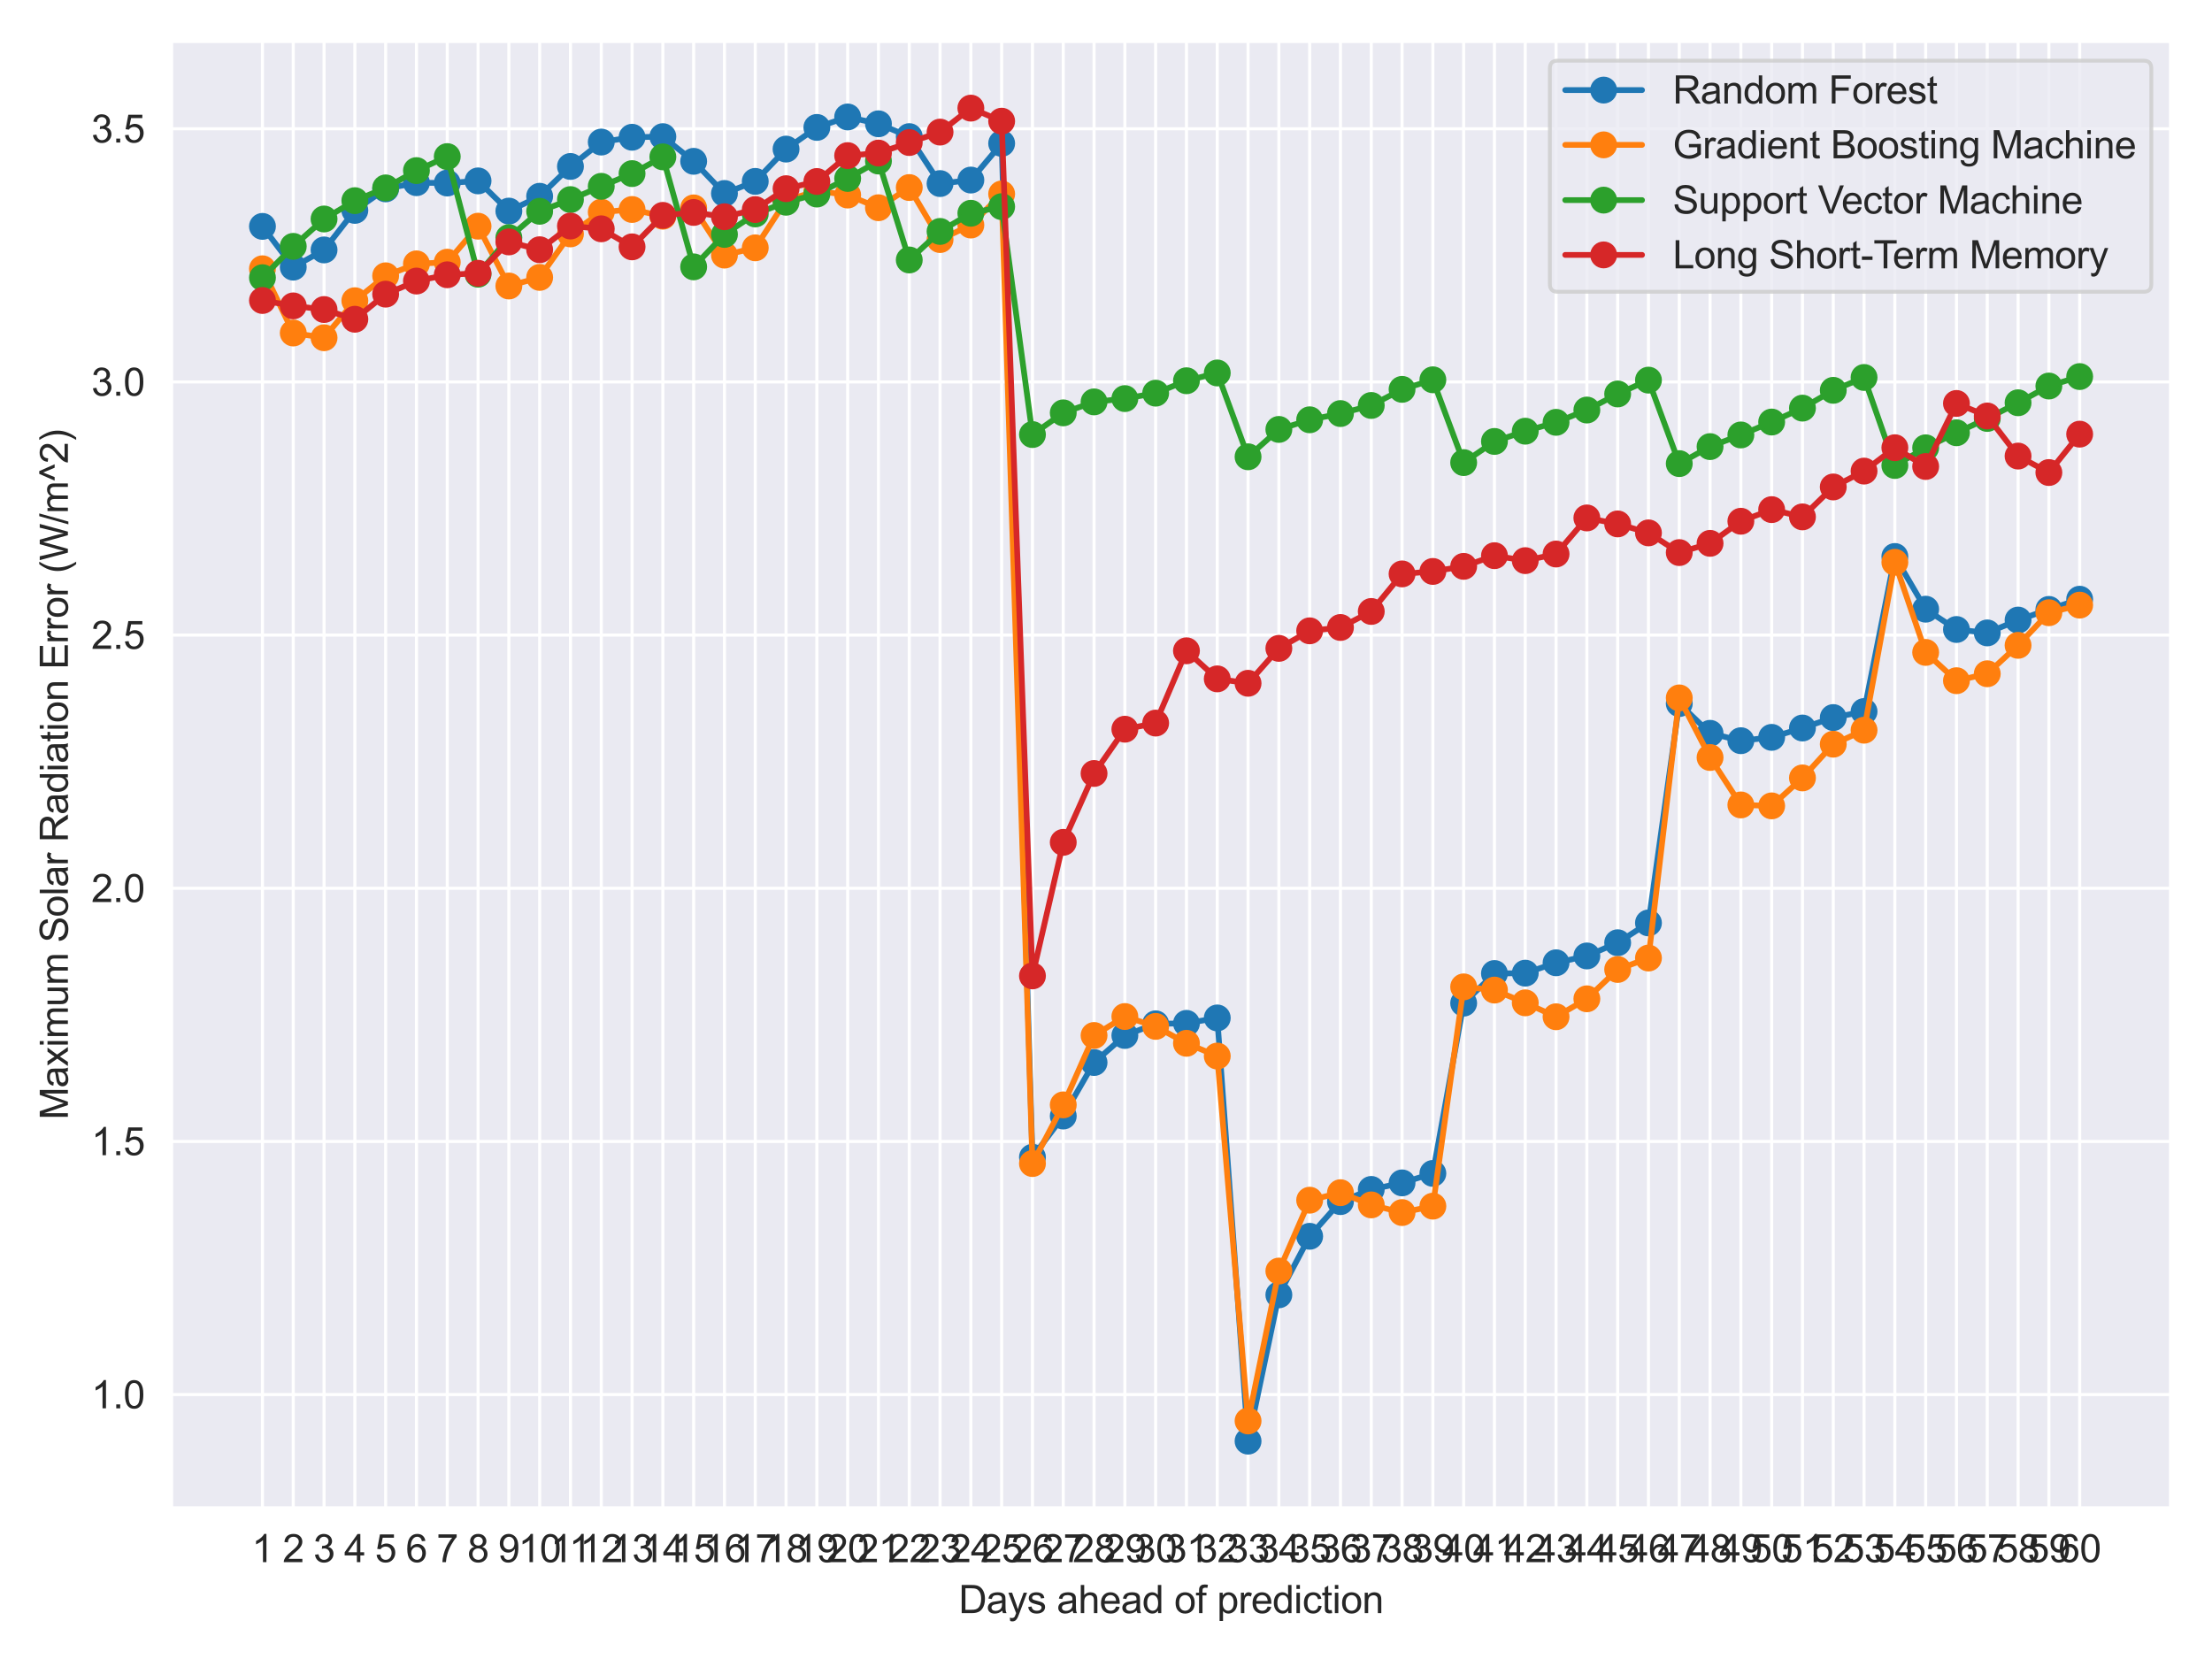 <?xml version="1.0" encoding="utf-8" standalone="no"?>
<!DOCTYPE svg PUBLIC "-//W3C//DTD SVG 1.1//EN"
  "http://www.w3.org/Graphics/SVG/1.1/DTD/svg11.dtd">
<svg xmlns:xlink="http://www.w3.org/1999/xlink" width="576pt" height="432pt" viewBox="0 0 576 432" xmlns="http://www.w3.org/2000/svg" version="1.1">
 <defs>
  <style type="text/css">*{stroke-linejoin: round; stroke-linecap: butt}</style>
 </defs>
 <g id="figure_1">
  <g id="patch_1">
   <path d="M 0 432 
L 576 432 
L 576 0 
L 0 0 
z
" style="fill: #ffffff"/>
  </g>
  <g id="axes_1">
   <g id="patch_2">
    <path d="M 44.682 392.627 
L 565.2 392.627 
L 565.2 10.8 
L 44.682 10.8 
z
" style="fill: #eaeaf2"/>
   </g>
   <g id="matplotlib.axis_1">
    <g id="xtick_1">
     <g id="line2d_1">
      <path d="M 68.342 392.627 
L 68.342 10.8 
" clip-path="url(#p881eb17485)" style="fill: none; stroke: #ffffff; stroke-width: 0.8; stroke-linecap: round"/>
     </g>
     <g id="text_1">
      <!-- 1 -->
      <g style="fill: #262626" transform="translate(65.562 406.785) scale(0.1 -0.1)">
       <defs>
        <path id="ArialMT-31" d="M 2384 0 
L 1822 0 
L 1822 3584 
Q 1619 3391 1289 3197 
Q 959 3003 697 2906 
L 697 3450 
Q 1169 3672 1522 3987 
Q 1875 4303 2022 4600 
L 2384 4600 
L 2384 0 
z
" transform="scale(0.016)"/>
       </defs>
       <use xlink:href="#ArialMT-31"/>
      </g>
     </g>
    </g>
    <g id="xtick_2">
     <g id="line2d_2">
      <path d="M 76.363 392.627 
L 76.363 10.8 
" clip-path="url(#p881eb17485)" style="fill: none; stroke: #ffffff; stroke-width: 0.8; stroke-linecap: round"/>
     </g>
     <g id="text_2">
      <!-- 2 -->
      <g style="fill: #262626" transform="translate(73.582 406.785) scale(0.1 -0.1)">
       <defs>
        <path id="ArialMT-32" d="M 3222 541 
L 3222 0 
L 194 0 
Q 188 203 259 391 
Q 375 700 629 1000 
Q 884 1300 1366 1694 
Q 2113 2306 2375 2664 
Q 2638 3022 2638 3341 
Q 2638 3675 2398 3904 
Q 2159 4134 1775 4134 
Q 1369 4134 1125 3890 
Q 881 3647 878 3216 
L 300 3275 
Q 359 3922 746 4261 
Q 1134 4600 1788 4600 
Q 2447 4600 2831 4234 
Q 3216 3869 3216 3328 
Q 3216 3053 3103 2787 
Q 2991 2522 2730 2228 
Q 2469 1934 1863 1422 
Q 1356 997 1212 845 
Q 1069 694 975 541 
L 3222 541 
z
" transform="scale(0.016)"/>
       </defs>
       <use xlink:href="#ArialMT-32"/>
      </g>
     </g>
    </g>
    <g id="xtick_3">
     <g id="line2d_3">
      <path d="M 84.383 392.627 
L 84.383 10.8 
" clip-path="url(#p881eb17485)" style="fill: none; stroke: #ffffff; stroke-width: 0.8; stroke-linecap: round"/>
     </g>
     <g id="text_3">
      <!-- 3 -->
      <g style="fill: #262626" transform="translate(81.603 406.785) scale(0.1 -0.1)">
       <defs>
        <path id="ArialMT-33" d="M 269 1209 
L 831 1284 
Q 928 806 1161 595 
Q 1394 384 1728 384 
Q 2125 384 2398 659 
Q 2672 934 2672 1341 
Q 2672 1728 2419 1979 
Q 2166 2231 1775 2231 
Q 1616 2231 1378 2169 
L 1441 2663 
Q 1497 2656 1531 2656 
Q 1891 2656 2178 2843 
Q 2466 3031 2466 3422 
Q 2466 3731 2256 3934 
Q 2047 4138 1716 4138 
Q 1388 4138 1169 3931 
Q 950 3725 888 3313 
L 325 3413 
Q 428 3978 793 4289 
Q 1159 4600 1703 4600 
Q 2078 4600 2393 4439 
Q 2709 4278 2876 4000 
Q 3044 3722 3044 3409 
Q 3044 3113 2884 2869 
Q 2725 2625 2413 2481 
Q 2819 2388 3044 2092 
Q 3269 1797 3269 1353 
Q 3269 753 2831 336 
Q 2394 -81 1725 -81 
Q 1122 -81 723 278 
Q 325 638 269 1209 
z
" transform="scale(0.016)"/>
       </defs>
       <use xlink:href="#ArialMT-33"/>
      </g>
     </g>
    </g>
    <g id="xtick_4">
     <g id="line2d_4">
      <path d="M 92.403 392.627 
L 92.403 10.8 
" clip-path="url(#p881eb17485)" style="fill: none; stroke: #ffffff; stroke-width: 0.8; stroke-linecap: round"/>
     </g>
     <g id="text_4">
      <!-- 4 -->
      <g style="fill: #262626" transform="translate(89.623 406.785) scale(0.1 -0.1)">
       <defs>
        <path id="ArialMT-34" d="M 2069 0 
L 2069 1097 
L 81 1097 
L 81 1613 
L 2172 4581 
L 2631 4581 
L 2631 1613 
L 3250 1613 
L 3250 1097 
L 2631 1097 
L 2631 0 
L 2069 0 
z
M 2069 1613 
L 2069 3678 
L 634 1613 
L 2069 1613 
z
" transform="scale(0.016)"/>
       </defs>
       <use xlink:href="#ArialMT-34"/>
      </g>
     </g>
    </g>
    <g id="xtick_5">
     <g id="line2d_5">
      <path d="M 100.424 392.627 
L 100.424 10.8 
" clip-path="url(#p881eb17485)" style="fill: none; stroke: #ffffff; stroke-width: 0.8; stroke-linecap: round"/>
     </g>
     <g id="text_5">
      <!-- 5 -->
      <g style="fill: #262626" transform="translate(97.643 406.785) scale(0.1 -0.1)">
       <defs>
        <path id="ArialMT-35" d="M 266 1200 
L 856 1250 
Q 922 819 1161 601 
Q 1400 384 1738 384 
Q 2144 384 2425 690 
Q 2706 997 2706 1503 
Q 2706 1984 2436 2262 
Q 2166 2541 1728 2541 
Q 1456 2541 1237 2417 
Q 1019 2294 894 2097 
L 366 2166 
L 809 4519 
L 3088 4519 
L 3088 3981 
L 1259 3981 
L 1013 2750 
Q 1425 3038 1878 3038 
Q 2478 3038 2890 2622 
Q 3303 2206 3303 1553 
Q 3303 931 2941 478 
Q 2500 -78 1738 -78 
Q 1113 -78 717 272 
Q 322 622 266 1200 
z
" transform="scale(0.016)"/>
       </defs>
       <use xlink:href="#ArialMT-35"/>
      </g>
     </g>
    </g>
    <g id="xtick_6">
     <g id="line2d_6">
      <path d="M 108.444 392.627 
L 108.444 10.8 
" clip-path="url(#p881eb17485)" style="fill: none; stroke: #ffffff; stroke-width: 0.8; stroke-linecap: round"/>
     </g>
     <g id="text_6">
      <!-- 6 -->
      <g style="fill: #262626" transform="translate(105.663 406.785) scale(0.1 -0.1)">
       <defs>
        <path id="ArialMT-36" d="M 3184 3459 
L 2625 3416 
Q 2550 3747 2413 3897 
Q 2184 4138 1850 4138 
Q 1581 4138 1378 3988 
Q 1113 3794 959 3422 
Q 806 3050 800 2363 
Q 1003 2672 1297 2822 
Q 1591 2972 1913 2972 
Q 2475 2972 2870 2558 
Q 3266 2144 3266 1488 
Q 3266 1056 3080 686 
Q 2894 316 2569 119 
Q 2244 -78 1831 -78 
Q 1128 -78 684 439 
Q 241 956 241 2144 
Q 241 3472 731 4075 
Q 1159 4600 1884 4600 
Q 2425 4600 2770 4297 
Q 3116 3994 3184 3459 
z
M 888 1484 
Q 888 1194 1011 928 
Q 1134 663 1356 523 
Q 1578 384 1822 384 
Q 2178 384 2434 671 
Q 2691 959 2691 1453 
Q 2691 1928 2437 2201 
Q 2184 2475 1800 2475 
Q 1419 2475 1153 2201 
Q 888 1928 888 1484 
z
" transform="scale(0.016)"/>
       </defs>
       <use xlink:href="#ArialMT-36"/>
      </g>
     </g>
    </g>
    <g id="xtick_7">
     <g id="line2d_7">
      <path d="M 116.464 392.627 
L 116.464 10.8 
" clip-path="url(#p881eb17485)" style="fill: none; stroke: #ffffff; stroke-width: 0.8; stroke-linecap: round"/>
     </g>
     <g id="text_7">
      <!-- 7 -->
      <g style="fill: #262626" transform="translate(113.684 406.785) scale(0.1 -0.1)">
       <defs>
        <path id="ArialMT-37" d="M 303 3981 
L 303 4522 
L 3269 4522 
L 3269 4084 
Q 2831 3619 2401 2847 
Q 1972 2075 1738 1259 
Q 1569 684 1522 0 
L 944 0 
Q 953 541 1156 1306 
Q 1359 2072 1739 2783 
Q 2119 3494 2547 3981 
L 303 3981 
z
" transform="scale(0.016)"/>
       </defs>
       <use xlink:href="#ArialMT-37"/>
      </g>
     </g>
    </g>
    <g id="xtick_8">
     <g id="line2d_8">
      <path d="M 124.484 392.627 
L 124.484 10.8 
" clip-path="url(#p881eb17485)" style="fill: none; stroke: #ffffff; stroke-width: 0.8; stroke-linecap: round"/>
     </g>
     <g id="text_8">
      <!-- 8 -->
      <g style="fill: #262626" transform="translate(121.704 406.785) scale(0.1 -0.1)">
       <defs>
        <path id="ArialMT-38" d="M 1131 2484 
Q 781 2613 612 2850 
Q 444 3088 444 3419 
Q 444 3919 803 4259 
Q 1163 4600 1759 4600 
Q 2359 4600 2725 4251 
Q 3091 3903 3091 3403 
Q 3091 3084 2923 2848 
Q 2756 2613 2416 2484 
Q 2838 2347 3058 2040 
Q 3278 1734 3278 1309 
Q 3278 722 2862 322 
Q 2447 -78 1769 -78 
Q 1091 -78 675 323 
Q 259 725 259 1325 
Q 259 1772 486 2073 
Q 713 2375 1131 2484 
z
M 1019 3438 
Q 1019 3113 1228 2906 
Q 1438 2700 1772 2700 
Q 2097 2700 2305 2904 
Q 2513 3109 2513 3406 
Q 2513 3716 2298 3927 
Q 2084 4138 1766 4138 
Q 1444 4138 1231 3931 
Q 1019 3725 1019 3438 
z
M 838 1322 
Q 838 1081 952 856 
Q 1066 631 1291 507 
Q 1516 384 1775 384 
Q 2178 384 2440 643 
Q 2703 903 2703 1303 
Q 2703 1709 2433 1975 
Q 2163 2241 1756 2241 
Q 1359 2241 1098 1978 
Q 838 1716 838 1322 
z
" transform="scale(0.016)"/>
       </defs>
       <use xlink:href="#ArialMT-38"/>
      </g>
     </g>
    </g>
    <g id="xtick_9">
     <g id="line2d_9">
      <path d="M 132.505 392.627 
L 132.505 10.8 
" clip-path="url(#p881eb17485)" style="fill: none; stroke: #ffffff; stroke-width: 0.8; stroke-linecap: round"/>
     </g>
     <g id="text_9">
      <!-- 9 -->
      <g style="fill: #262626" transform="translate(129.724 406.785) scale(0.1 -0.1)">
       <defs>
        <path id="ArialMT-39" d="M 350 1059 
L 891 1109 
Q 959 728 1153 556 
Q 1347 384 1650 384 
Q 1909 384 2104 503 
Q 2300 622 2425 820 
Q 2550 1019 2634 1356 
Q 2719 1694 2719 2044 
Q 2719 2081 2716 2156 
Q 2547 1888 2255 1720 
Q 1963 1553 1622 1553 
Q 1053 1553 659 1965 
Q 266 2378 266 3053 
Q 266 3750 677 4175 
Q 1088 4600 1706 4600 
Q 2153 4600 2523 4359 
Q 2894 4119 3086 3673 
Q 3278 3228 3278 2384 
Q 3278 1506 3087 986 
Q 2897 466 2520 194 
Q 2144 -78 1638 -78 
Q 1100 -78 759 220 
Q 419 519 350 1059 
z
M 2653 3081 
Q 2653 3566 2395 3850 
Q 2138 4134 1775 4134 
Q 1400 4134 1122 3828 
Q 844 3522 844 3034 
Q 844 2597 1108 2323 
Q 1372 2050 1759 2050 
Q 2150 2050 2401 2323 
Q 2653 2597 2653 3081 
z
" transform="scale(0.016)"/>
       </defs>
       <use xlink:href="#ArialMT-39"/>
      </g>
     </g>
    </g>
    <g id="xtick_10">
     <g id="line2d_10">
      <path d="M 140.525 392.627 
L 140.525 10.8 
" clip-path="url(#p881eb17485)" style="fill: none; stroke: #ffffff; stroke-width: 0.8; stroke-linecap: round"/>
     </g>
     <g id="text_10">
      <!-- 10 -->
      <g style="fill: #262626" transform="translate(134.964 406.785) scale(0.1 -0.1)">
       <defs>
        <path id="ArialMT-30" d="M 266 2259 
Q 266 3072 433 3567 
Q 600 4063 929 4331 
Q 1259 4600 1759 4600 
Q 2128 4600 2406 4451 
Q 2684 4303 2865 4023 
Q 3047 3744 3150 3342 
Q 3253 2941 3253 2259 
Q 3253 1453 3087 958 
Q 2922 463 2592 192 
Q 2263 -78 1759 -78 
Q 1097 -78 719 397 
Q 266 969 266 2259 
z
M 844 2259 
Q 844 1131 1108 757 
Q 1372 384 1759 384 
Q 2147 384 2411 759 
Q 2675 1134 2675 2259 
Q 2675 3391 2411 3762 
Q 2147 4134 1753 4134 
Q 1366 4134 1134 3806 
Q 844 3388 844 2259 
z
" transform="scale(0.016)"/>
       </defs>
       <use xlink:href="#ArialMT-31"/>
       <use xlink:href="#ArialMT-30" x="55.615"/>
      </g>
     </g>
    </g>
    <g id="xtick_11">
     <g id="line2d_11">
      <path d="M 148.545 392.627 
L 148.545 10.8 
" clip-path="url(#p881eb17485)" style="fill: none; stroke: #ffffff; stroke-width: 0.8; stroke-linecap: round"/>
     </g>
     <g id="text_11">
      <!-- 11 -->
      <g style="fill: #262626" transform="translate(143.353 406.785) scale(0.1 -0.1)">
       <use xlink:href="#ArialMT-31"/>
       <use xlink:href="#ArialMT-31" x="48.24"/>
      </g>
     </g>
    </g>
    <g id="xtick_12">
     <g id="line2d_12">
      <path d="M 156.566 392.627 
L 156.566 10.8 
" clip-path="url(#p881eb17485)" style="fill: none; stroke: #ffffff; stroke-width: 0.8; stroke-linecap: round"/>
     </g>
     <g id="text_12">
      <!-- 12 -->
      <g style="fill: #262626" transform="translate(151.005 406.785) scale(0.1 -0.1)">
       <use xlink:href="#ArialMT-31"/>
       <use xlink:href="#ArialMT-32" x="55.615"/>
      </g>
     </g>
    </g>
    <g id="xtick_13">
     <g id="line2d_13">
      <path d="M 164.586 392.627 
L 164.586 10.8 
" clip-path="url(#p881eb17485)" style="fill: none; stroke: #ffffff; stroke-width: 0.8; stroke-linecap: round"/>
     </g>
     <g id="text_13">
      <!-- 13 -->
      <g style="fill: #262626" transform="translate(159.025 406.785) scale(0.1 -0.1)">
       <use xlink:href="#ArialMT-31"/>
       <use xlink:href="#ArialMT-33" x="55.615"/>
      </g>
     </g>
    </g>
    <g id="xtick_14">
     <g id="line2d_14">
      <path d="M 172.606 392.627 
L 172.606 10.8 
" clip-path="url(#p881eb17485)" style="fill: none; stroke: #ffffff; stroke-width: 0.8; stroke-linecap: round"/>
     </g>
     <g id="text_14">
      <!-- 14 -->
      <g style="fill: #262626" transform="translate(167.045 406.785) scale(0.1 -0.1)">
       <use xlink:href="#ArialMT-31"/>
       <use xlink:href="#ArialMT-34" x="55.615"/>
      </g>
     </g>
    </g>
    <g id="xtick_15">
     <g id="line2d_15">
      <path d="M 180.627 392.627 
L 180.627 10.8 
" clip-path="url(#p881eb17485)" style="fill: none; stroke: #ffffff; stroke-width: 0.8; stroke-linecap: round"/>
     </g>
     <g id="text_15">
      <!-- 15 -->
      <g style="fill: #262626" transform="translate(175.066 406.785) scale(0.1 -0.1)">
       <use xlink:href="#ArialMT-31"/>
       <use xlink:href="#ArialMT-35" x="55.615"/>
      </g>
     </g>
    </g>
    <g id="xtick_16">
     <g id="line2d_16">
      <path d="M 188.647 392.627 
L 188.647 10.8 
" clip-path="url(#p881eb17485)" style="fill: none; stroke: #ffffff; stroke-width: 0.8; stroke-linecap: round"/>
     </g>
     <g id="text_16">
      <!-- 16 -->
      <g style="fill: #262626" transform="translate(183.086 406.785) scale(0.1 -0.1)">
       <use xlink:href="#ArialMT-31"/>
       <use xlink:href="#ArialMT-36" x="55.615"/>
      </g>
     </g>
    </g>
    <g id="xtick_17">
     <g id="line2d_17">
      <path d="M 196.667 392.627 
L 196.667 10.8 
" clip-path="url(#p881eb17485)" style="fill: none; stroke: #ffffff; stroke-width: 0.8; stroke-linecap: round"/>
     </g>
     <g id="text_17">
      <!-- 17 -->
      <g style="fill: #262626" transform="translate(191.106 406.785) scale(0.1 -0.1)">
       <use xlink:href="#ArialMT-31"/>
       <use xlink:href="#ArialMT-37" x="55.615"/>
      </g>
     </g>
    </g>
    <g id="xtick_18">
     <g id="line2d_18">
      <path d="M 204.687 392.627 
L 204.687 10.8 
" clip-path="url(#p881eb17485)" style="fill: none; stroke: #ffffff; stroke-width: 0.8; stroke-linecap: round"/>
     </g>
     <g id="text_18">
      <!-- 18 -->
      <g style="fill: #262626" transform="translate(199.127 406.785) scale(0.1 -0.1)">
       <use xlink:href="#ArialMT-31"/>
       <use xlink:href="#ArialMT-38" x="55.615"/>
      </g>
     </g>
    </g>
    <g id="xtick_19">
     <g id="line2d_19">
      <path d="M 212.708 392.627 
L 212.708 10.8 
" clip-path="url(#p881eb17485)" style="fill: none; stroke: #ffffff; stroke-width: 0.8; stroke-linecap: round"/>
     </g>
     <g id="text_19">
      <!-- 19 -->
      <g style="fill: #262626" transform="translate(207.147 406.785) scale(0.1 -0.1)">
       <use xlink:href="#ArialMT-31"/>
       <use xlink:href="#ArialMT-39" x="55.615"/>
      </g>
     </g>
    </g>
    <g id="xtick_20">
     <g id="line2d_20">
      <path d="M 220.728 392.627 
L 220.728 10.8 
" clip-path="url(#p881eb17485)" style="fill: none; stroke: #ffffff; stroke-width: 0.8; stroke-linecap: round"/>
     </g>
     <g id="text_20">
      <!-- 20 -->
      <g style="fill: #262626" transform="translate(215.167 406.785) scale(0.1 -0.1)">
       <use xlink:href="#ArialMT-32"/>
       <use xlink:href="#ArialMT-30" x="55.615"/>
      </g>
     </g>
    </g>
    <g id="xtick_21">
     <g id="line2d_21">
      <path d="M 228.748 392.627 
L 228.748 10.8 
" clip-path="url(#p881eb17485)" style="fill: none; stroke: #ffffff; stroke-width: 0.8; stroke-linecap: round"/>
     </g>
     <g id="text_21">
      <!-- 21 -->
      <g style="fill: #262626" transform="translate(223.187 406.785) scale(0.1 -0.1)">
       <use xlink:href="#ArialMT-32"/>
       <use xlink:href="#ArialMT-31" x="55.615"/>
      </g>
     </g>
    </g>
    <g id="xtick_22">
     <g id="line2d_22">
      <path d="M 236.769 392.627 
L 236.769 10.8 
" clip-path="url(#p881eb17485)" style="fill: none; stroke: #ffffff; stroke-width: 0.8; stroke-linecap: round"/>
     </g>
     <g id="text_22">
      <!-- 22 -->
      <g style="fill: #262626" transform="translate(231.208 406.785) scale(0.1 -0.1)">
       <use xlink:href="#ArialMT-32"/>
       <use xlink:href="#ArialMT-32" x="55.615"/>
      </g>
     </g>
    </g>
    <g id="xtick_23">
     <g id="line2d_23">
      <path d="M 244.789 392.627 
L 244.789 10.8 
" clip-path="url(#p881eb17485)" style="fill: none; stroke: #ffffff; stroke-width: 0.8; stroke-linecap: round"/>
     </g>
     <g id="text_23">
      <!-- 23 -->
      <g style="fill: #262626" transform="translate(239.228 406.785) scale(0.1 -0.1)">
       <use xlink:href="#ArialMT-32"/>
       <use xlink:href="#ArialMT-33" x="55.615"/>
      </g>
     </g>
    </g>
    <g id="xtick_24">
     <g id="line2d_24">
      <path d="M 252.809 392.627 
L 252.809 10.8 
" clip-path="url(#p881eb17485)" style="fill: none; stroke: #ffffff; stroke-width: 0.8; stroke-linecap: round"/>
     </g>
     <g id="text_24">
      <!-- 24 -->
      <g style="fill: #262626" transform="translate(247.248 406.785) scale(0.1 -0.1)">
       <use xlink:href="#ArialMT-32"/>
       <use xlink:href="#ArialMT-34" x="55.615"/>
      </g>
     </g>
    </g>
    <g id="xtick_25">
     <g id="line2d_25">
      <path d="M 260.83 392.627 
L 260.83 10.8 
" clip-path="url(#p881eb17485)" style="fill: none; stroke: #ffffff; stroke-width: 0.8; stroke-linecap: round"/>
     </g>
     <g id="text_25">
      <!-- 25 -->
      <g style="fill: #262626" transform="translate(255.269 406.785) scale(0.1 -0.1)">
       <use xlink:href="#ArialMT-32"/>
       <use xlink:href="#ArialMT-35" x="55.615"/>
      </g>
     </g>
    </g>
    <g id="xtick_26">
     <g id="line2d_26">
      <path d="M 268.85 392.627 
L 268.85 10.8 
" clip-path="url(#p881eb17485)" style="fill: none; stroke: #ffffff; stroke-width: 0.8; stroke-linecap: round"/>
     </g>
     <g id="text_26">
      <!-- 26 -->
      <g style="fill: #262626" transform="translate(263.289 406.785) scale(0.1 -0.1)">
       <use xlink:href="#ArialMT-32"/>
       <use xlink:href="#ArialMT-36" x="55.615"/>
      </g>
     </g>
    </g>
    <g id="xtick_27">
     <g id="line2d_27">
      <path d="M 276.87 392.627 
L 276.87 10.8 
" clip-path="url(#p881eb17485)" style="fill: none; stroke: #ffffff; stroke-width: 0.8; stroke-linecap: round"/>
     </g>
     <g id="text_27">
      <!-- 27 -->
      <g style="fill: #262626" transform="translate(271.309 406.785) scale(0.1 -0.1)">
       <use xlink:href="#ArialMT-32"/>
       <use xlink:href="#ArialMT-37" x="55.615"/>
      </g>
     </g>
    </g>
    <g id="xtick_28">
     <g id="line2d_28">
      <path d="M 284.89 392.627 
L 284.89 10.8 
" clip-path="url(#p881eb17485)" style="fill: none; stroke: #ffffff; stroke-width: 0.8; stroke-linecap: round"/>
     </g>
     <g id="text_28">
      <!-- 28 -->
      <g style="fill: #262626" transform="translate(279.33 406.785) scale(0.1 -0.1)">
       <use xlink:href="#ArialMT-32"/>
       <use xlink:href="#ArialMT-38" x="55.615"/>
      </g>
     </g>
    </g>
    <g id="xtick_29">
     <g id="line2d_29">
      <path d="M 292.911 392.627 
L 292.911 10.8 
" clip-path="url(#p881eb17485)" style="fill: none; stroke: #ffffff; stroke-width: 0.8; stroke-linecap: round"/>
     </g>
     <g id="text_29">
      <!-- 29 -->
      <g style="fill: #262626" transform="translate(287.35 406.785) scale(0.1 -0.1)">
       <use xlink:href="#ArialMT-32"/>
       <use xlink:href="#ArialMT-39" x="55.615"/>
      </g>
     </g>
    </g>
    <g id="xtick_30">
     <g id="line2d_30">
      <path d="M 300.931 392.627 
L 300.931 10.8 
" clip-path="url(#p881eb17485)" style="fill: none; stroke: #ffffff; stroke-width: 0.8; stroke-linecap: round"/>
     </g>
     <g id="text_30">
      <!-- 30 -->
      <g style="fill: #262626" transform="translate(295.37 406.785) scale(0.1 -0.1)">
       <use xlink:href="#ArialMT-33"/>
       <use xlink:href="#ArialMT-30" x="55.615"/>
      </g>
     </g>
    </g>
    <g id="xtick_31">
     <g id="line2d_31">
      <path d="M 308.951 392.627 
L 308.951 10.8 
" clip-path="url(#p881eb17485)" style="fill: none; stroke: #ffffff; stroke-width: 0.8; stroke-linecap: round"/>
     </g>
     <g id="text_31">
      <!-- 31 -->
      <g style="fill: #262626" transform="translate(303.39 406.785) scale(0.1 -0.1)">
       <use xlink:href="#ArialMT-33"/>
       <use xlink:href="#ArialMT-31" x="55.615"/>
      </g>
     </g>
    </g>
    <g id="xtick_32">
     <g id="line2d_32">
      <path d="M 316.972 392.627 
L 316.972 10.8 
" clip-path="url(#p881eb17485)" style="fill: none; stroke: #ffffff; stroke-width: 0.8; stroke-linecap: round"/>
     </g>
     <g id="text_32">
      <!-- 32 -->
      <g style="fill: #262626" transform="translate(311.411 406.785) scale(0.1 -0.1)">
       <use xlink:href="#ArialMT-33"/>
       <use xlink:href="#ArialMT-32" x="55.615"/>
      </g>
     </g>
    </g>
    <g id="xtick_33">
     <g id="line2d_33">
      <path d="M 324.992 392.627 
L 324.992 10.8 
" clip-path="url(#p881eb17485)" style="fill: none; stroke: #ffffff; stroke-width: 0.8; stroke-linecap: round"/>
     </g>
     <g id="text_33">
      <!-- 33 -->
      <g style="fill: #262626" transform="translate(319.431 406.785) scale(0.1 -0.1)">
       <use xlink:href="#ArialMT-33"/>
       <use xlink:href="#ArialMT-33" x="55.615"/>
      </g>
     </g>
    </g>
    <g id="xtick_34">
     <g id="line2d_34">
      <path d="M 333.012 392.627 
L 333.012 10.8 
" clip-path="url(#p881eb17485)" style="fill: none; stroke: #ffffff; stroke-width: 0.8; stroke-linecap: round"/>
     </g>
     <g id="text_34">
      <!-- 34 -->
      <g style="fill: #262626" transform="translate(327.451 406.785) scale(0.1 -0.1)">
       <use xlink:href="#ArialMT-33"/>
       <use xlink:href="#ArialMT-34" x="55.615"/>
      </g>
     </g>
    </g>
    <g id="xtick_35">
     <g id="line2d_35">
      <path d="M 341.033 392.627 
L 341.033 10.8 
" clip-path="url(#p881eb17485)" style="fill: none; stroke: #ffffff; stroke-width: 0.8; stroke-linecap: round"/>
     </g>
     <g id="text_35">
      <!-- 35 -->
      <g style="fill: #262626" transform="translate(335.472 406.785) scale(0.1 -0.1)">
       <use xlink:href="#ArialMT-33"/>
       <use xlink:href="#ArialMT-35" x="55.615"/>
      </g>
     </g>
    </g>
    <g id="xtick_36">
     <g id="line2d_36">
      <path d="M 349.053 392.627 
L 349.053 10.8 
" clip-path="url(#p881eb17485)" style="fill: none; stroke: #ffffff; stroke-width: 0.8; stroke-linecap: round"/>
     </g>
     <g id="text_36">
      <!-- 36 -->
      <g style="fill: #262626" transform="translate(343.492 406.785) scale(0.1 -0.1)">
       <use xlink:href="#ArialMT-33"/>
       <use xlink:href="#ArialMT-36" x="55.615"/>
      </g>
     </g>
    </g>
    <g id="xtick_37">
     <g id="line2d_37">
      <path d="M 357.073 392.627 
L 357.073 10.8 
" clip-path="url(#p881eb17485)" style="fill: none; stroke: #ffffff; stroke-width: 0.8; stroke-linecap: round"/>
     </g>
     <g id="text_37">
      <!-- 37 -->
      <g style="fill: #262626" transform="translate(351.512 406.785) scale(0.1 -0.1)">
       <use xlink:href="#ArialMT-33"/>
       <use xlink:href="#ArialMT-37" x="55.615"/>
      </g>
     </g>
    </g>
    <g id="xtick_38">
     <g id="line2d_38">
      <path d="M 365.094 392.627 
L 365.094 10.8 
" clip-path="url(#p881eb17485)" style="fill: none; stroke: #ffffff; stroke-width: 0.8; stroke-linecap: round"/>
     </g>
     <g id="text_38">
      <!-- 38 -->
      <g style="fill: #262626" transform="translate(359.533 406.785) scale(0.1 -0.1)">
       <use xlink:href="#ArialMT-33"/>
       <use xlink:href="#ArialMT-38" x="55.615"/>
      </g>
     </g>
    </g>
    <g id="xtick_39">
     <g id="line2d_39">
      <path d="M 373.114 392.627 
L 373.114 10.8 
" clip-path="url(#p881eb17485)" style="fill: none; stroke: #ffffff; stroke-width: 0.8; stroke-linecap: round"/>
     </g>
     <g id="text_39">
      <!-- 39 -->
      <g style="fill: #262626" transform="translate(367.553 406.785) scale(0.1 -0.1)">
       <use xlink:href="#ArialMT-33"/>
       <use xlink:href="#ArialMT-39" x="55.615"/>
      </g>
     </g>
    </g>
    <g id="xtick_40">
     <g id="line2d_40">
      <path d="M 381.134 392.627 
L 381.134 10.8 
" clip-path="url(#p881eb17485)" style="fill: none; stroke: #ffffff; stroke-width: 0.8; stroke-linecap: round"/>
     </g>
     <g id="text_40">
      <!-- 40 -->
      <g style="fill: #262626" transform="translate(375.573 406.785) scale(0.1 -0.1)">
       <use xlink:href="#ArialMT-34"/>
       <use xlink:href="#ArialMT-30" x="55.615"/>
      </g>
     </g>
    </g>
    <g id="xtick_41">
     <g id="line2d_41">
      <path d="M 389.154 392.627 
L 389.154 10.8 
" clip-path="url(#p881eb17485)" style="fill: none; stroke: #ffffff; stroke-width: 0.8; stroke-linecap: round"/>
     </g>
     <g id="text_41">
      <!-- 41 -->
      <g style="fill: #262626" transform="translate(383.593 406.785) scale(0.1 -0.1)">
       <use xlink:href="#ArialMT-34"/>
       <use xlink:href="#ArialMT-31" x="55.615"/>
      </g>
     </g>
    </g>
    <g id="xtick_42">
     <g id="line2d_42">
      <path d="M 397.175 392.627 
L 397.175 10.8 
" clip-path="url(#p881eb17485)" style="fill: none; stroke: #ffffff; stroke-width: 0.8; stroke-linecap: round"/>
     </g>
     <g id="text_42">
      <!-- 42 -->
      <g style="fill: #262626" transform="translate(391.614 406.785) scale(0.1 -0.1)">
       <use xlink:href="#ArialMT-34"/>
       <use xlink:href="#ArialMT-32" x="55.615"/>
      </g>
     </g>
    </g>
    <g id="xtick_43">
     <g id="line2d_43">
      <path d="M 405.195 392.627 
L 405.195 10.8 
" clip-path="url(#p881eb17485)" style="fill: none; stroke: #ffffff; stroke-width: 0.8; stroke-linecap: round"/>
     </g>
     <g id="text_43">
      <!-- 43 -->
      <g style="fill: #262626" transform="translate(399.634 406.785) scale(0.1 -0.1)">
       <use xlink:href="#ArialMT-34"/>
       <use xlink:href="#ArialMT-33" x="55.615"/>
      </g>
     </g>
    </g>
    <g id="xtick_44">
     <g id="line2d_44">
      <path d="M 413.215 392.627 
L 413.215 10.8 
" clip-path="url(#p881eb17485)" style="fill: none; stroke: #ffffff; stroke-width: 0.8; stroke-linecap: round"/>
     </g>
     <g id="text_44">
      <!-- 44 -->
      <g style="fill: #262626" transform="translate(407.654 406.785) scale(0.1 -0.1)">
       <use xlink:href="#ArialMT-34"/>
       <use xlink:href="#ArialMT-34" x="55.615"/>
      </g>
     </g>
    </g>
    <g id="xtick_45">
     <g id="line2d_45">
      <path d="M 421.236 392.627 
L 421.236 10.8 
" clip-path="url(#p881eb17485)" style="fill: none; stroke: #ffffff; stroke-width: 0.8; stroke-linecap: round"/>
     </g>
     <g id="text_45">
      <!-- 45 -->
      <g style="fill: #262626" transform="translate(415.675 406.785) scale(0.1 -0.1)">
       <use xlink:href="#ArialMT-34"/>
       <use xlink:href="#ArialMT-35" x="55.615"/>
      </g>
     </g>
    </g>
    <g id="xtick_46">
     <g id="line2d_46">
      <path d="M 429.256 392.627 
L 429.256 10.8 
" clip-path="url(#p881eb17485)" style="fill: none; stroke: #ffffff; stroke-width: 0.8; stroke-linecap: round"/>
     </g>
     <g id="text_46">
      <!-- 46 -->
      <g style="fill: #262626" transform="translate(423.695 406.785) scale(0.1 -0.1)">
       <use xlink:href="#ArialMT-34"/>
       <use xlink:href="#ArialMT-36" x="55.615"/>
      </g>
     </g>
    </g>
    <g id="xtick_47">
     <g id="line2d_47">
      <path d="M 437.276 392.627 
L 437.276 10.8 
" clip-path="url(#p881eb17485)" style="fill: none; stroke: #ffffff; stroke-width: 0.8; stroke-linecap: round"/>
     </g>
     <g id="text_47">
      <!-- 47 -->
      <g style="fill: #262626" transform="translate(431.715 406.785) scale(0.1 -0.1)">
       <use xlink:href="#ArialMT-34"/>
       <use xlink:href="#ArialMT-37" x="55.615"/>
      </g>
     </g>
    </g>
    <g id="xtick_48">
     <g id="line2d_48">
      <path d="M 445.297 392.627 
L 445.297 10.8 
" clip-path="url(#p881eb17485)" style="fill: none; stroke: #ffffff; stroke-width: 0.8; stroke-linecap: round"/>
     </g>
     <g id="text_48">
      <!-- 48 -->
      <g style="fill: #262626" transform="translate(439.736 406.785) scale(0.1 -0.1)">
       <use xlink:href="#ArialMT-34"/>
       <use xlink:href="#ArialMT-38" x="55.615"/>
      </g>
     </g>
    </g>
    <g id="xtick_49">
     <g id="line2d_49">
      <path d="M 453.317 392.627 
L 453.317 10.8 
" clip-path="url(#p881eb17485)" style="fill: none; stroke: #ffffff; stroke-width: 0.8; stroke-linecap: round"/>
     </g>
     <g id="text_49">
      <!-- 49 -->
      <g style="fill: #262626" transform="translate(447.756 406.785) scale(0.1 -0.1)">
       <use xlink:href="#ArialMT-34"/>
       <use xlink:href="#ArialMT-39" x="55.615"/>
      </g>
     </g>
    </g>
    <g id="xtick_50">
     <g id="line2d_50">
      <path d="M 461.337 392.627 
L 461.337 10.8 
" clip-path="url(#p881eb17485)" style="fill: none; stroke: #ffffff; stroke-width: 0.8; stroke-linecap: round"/>
     </g>
     <g id="text_50">
      <!-- 50 -->
      <g style="fill: #262626" transform="translate(455.776 406.785) scale(0.1 -0.1)">
       <use xlink:href="#ArialMT-35"/>
       <use xlink:href="#ArialMT-30" x="55.615"/>
      </g>
     </g>
    </g>
    <g id="xtick_51">
     <g id="line2d_51">
      <path d="M 469.357 392.627 
L 469.357 10.8 
" clip-path="url(#p881eb17485)" style="fill: none; stroke: #ffffff; stroke-width: 0.8; stroke-linecap: round"/>
     </g>
     <g id="text_51">
      <!-- 51 -->
      <g style="fill: #262626" transform="translate(463.796 406.785) scale(0.1 -0.1)">
       <use xlink:href="#ArialMT-35"/>
       <use xlink:href="#ArialMT-31" x="55.615"/>
      </g>
     </g>
    </g>
    <g id="xtick_52">
     <g id="line2d_52">
      <path d="M 477.378 392.627 
L 477.378 10.8 
" clip-path="url(#p881eb17485)" style="fill: none; stroke: #ffffff; stroke-width: 0.8; stroke-linecap: round"/>
     </g>
     <g id="text_52">
      <!-- 52 -->
      <g style="fill: #262626" transform="translate(471.817 406.785) scale(0.1 -0.1)">
       <use xlink:href="#ArialMT-35"/>
       <use xlink:href="#ArialMT-32" x="55.615"/>
      </g>
     </g>
    </g>
    <g id="xtick_53">
     <g id="line2d_53">
      <path d="M 485.398 392.627 
L 485.398 10.8 
" clip-path="url(#p881eb17485)" style="fill: none; stroke: #ffffff; stroke-width: 0.8; stroke-linecap: round"/>
     </g>
     <g id="text_53">
      <!-- 53 -->
      <g style="fill: #262626" transform="translate(479.837 406.785) scale(0.1 -0.1)">
       <use xlink:href="#ArialMT-35"/>
       <use xlink:href="#ArialMT-33" x="55.615"/>
      </g>
     </g>
    </g>
    <g id="xtick_54">
     <g id="line2d_54">
      <path d="M 493.418 392.627 
L 493.418 10.8 
" clip-path="url(#p881eb17485)" style="fill: none; stroke: #ffffff; stroke-width: 0.8; stroke-linecap: round"/>
     </g>
     <g id="text_54">
      <!-- 54 -->
      <g style="fill: #262626" transform="translate(487.857 406.785) scale(0.1 -0.1)">
       <use xlink:href="#ArialMT-35"/>
       <use xlink:href="#ArialMT-34" x="55.615"/>
      </g>
     </g>
    </g>
    <g id="xtick_55">
     <g id="line2d_55">
      <path d="M 501.439 392.627 
L 501.439 10.8 
" clip-path="url(#p881eb17485)" style="fill: none; stroke: #ffffff; stroke-width: 0.8; stroke-linecap: round"/>
     </g>
     <g id="text_55">
      <!-- 55 -->
      <g style="fill: #262626" transform="translate(495.878 406.785) scale(0.1 -0.1)">
       <use xlink:href="#ArialMT-35"/>
       <use xlink:href="#ArialMT-35" x="55.615"/>
      </g>
     </g>
    </g>
    <g id="xtick_56">
     <g id="line2d_56">
      <path d="M 509.459 392.627 
L 509.459 10.8 
" clip-path="url(#p881eb17485)" style="fill: none; stroke: #ffffff; stroke-width: 0.8; stroke-linecap: round"/>
     </g>
     <g id="text_56">
      <!-- 56 -->
      <g style="fill: #262626" transform="translate(503.898 406.785) scale(0.1 -0.1)">
       <use xlink:href="#ArialMT-35"/>
       <use xlink:href="#ArialMT-36" x="55.615"/>
      </g>
     </g>
    </g>
    <g id="xtick_57">
     <g id="line2d_57">
      <path d="M 517.479 392.627 
L 517.479 10.8 
" clip-path="url(#p881eb17485)" style="fill: none; stroke: #ffffff; stroke-width: 0.8; stroke-linecap: round"/>
     </g>
     <g id="text_57">
      <!-- 57 -->
      <g style="fill: #262626" transform="translate(511.918 406.785) scale(0.1 -0.1)">
       <use xlink:href="#ArialMT-35"/>
       <use xlink:href="#ArialMT-37" x="55.615"/>
      </g>
     </g>
    </g>
    <g id="xtick_58">
     <g id="line2d_58">
      <path d="M 525.5 392.627 
L 525.5 10.8 
" clip-path="url(#p881eb17485)" style="fill: none; stroke: #ffffff; stroke-width: 0.8; stroke-linecap: round"/>
     </g>
     <g id="text_58">
      <!-- 58 -->
      <g style="fill: #262626" transform="translate(519.939 406.785) scale(0.1 -0.1)">
       <use xlink:href="#ArialMT-35"/>
       <use xlink:href="#ArialMT-38" x="55.615"/>
      </g>
     </g>
    </g>
    <g id="xtick_59">
     <g id="line2d_59">
      <path d="M 533.52 392.627 
L 533.52 10.8 
" clip-path="url(#p881eb17485)" style="fill: none; stroke: #ffffff; stroke-width: 0.8; stroke-linecap: round"/>
     </g>
     <g id="text_59">
      <!-- 59 -->
      <g style="fill: #262626" transform="translate(527.959 406.785) scale(0.1 -0.1)">
       <use xlink:href="#ArialMT-35"/>
       <use xlink:href="#ArialMT-39" x="55.615"/>
      </g>
     </g>
    </g>
    <g id="xtick_60">
     <g id="line2d_60">
      <path d="M 541.54 392.627 
L 541.54 10.8 
" clip-path="url(#p881eb17485)" style="fill: none; stroke: #ffffff; stroke-width: 0.8; stroke-linecap: round"/>
     </g>
     <g id="text_60">
      <!-- 60 -->
      <g style="fill: #262626" transform="translate(535.979 406.785) scale(0.1 -0.1)">
       <use xlink:href="#ArialMT-36"/>
       <use xlink:href="#ArialMT-30" x="55.615"/>
      </g>
     </g>
    </g>
    <g id="text_61">
     <!-- Days ahead of prediction -->
     <g style="fill: #262626" transform="translate(249.633 420.053) scale(0.1 -0.1)">
      <defs>
       <path id="ArialMT-44" d="M 494 0 
L 494 4581 
L 2072 4581 
Q 2606 4581 2888 4516 
Q 3281 4425 3559 4188 
Q 3922 3881 4101 3404 
Q 4281 2928 4281 2316 
Q 4281 1794 4159 1391 
Q 4038 988 3847 723 
Q 3656 459 3429 307 
Q 3203 156 2883 78 
Q 2563 0 2147 0 
L 494 0 
z
M 1100 541 
L 2078 541 
Q 2531 541 2789 625 
Q 3047 709 3200 863 
Q 3416 1078 3536 1442 
Q 3656 1806 3656 2325 
Q 3656 3044 3420 3430 
Q 3184 3816 2847 3947 
Q 2603 4041 2063 4041 
L 1100 4041 
L 1100 541 
z
" transform="scale(0.016)"/>
       <path id="ArialMT-61" d="M 2588 409 
Q 2275 144 1986 34 
Q 1697 -75 1366 -75 
Q 819 -75 525 192 
Q 231 459 231 875 
Q 231 1119 342 1320 
Q 453 1522 633 1644 
Q 813 1766 1038 1828 
Q 1203 1872 1538 1913 
Q 2219 1994 2541 2106 
Q 2544 2222 2544 2253 
Q 2544 2597 2384 2738 
Q 2169 2928 1744 2928 
Q 1347 2928 1158 2789 
Q 969 2650 878 2297 
L 328 2372 
Q 403 2725 575 2942 
Q 747 3159 1072 3276 
Q 1397 3394 1825 3394 
Q 2250 3394 2515 3294 
Q 2781 3194 2906 3042 
Q 3031 2891 3081 2659 
Q 3109 2516 3109 2141 
L 3109 1391 
Q 3109 606 3145 398 
Q 3181 191 3288 0 
L 2700 0 
Q 2613 175 2588 409 
z
M 2541 1666 
Q 2234 1541 1622 1453 
Q 1275 1403 1131 1340 
Q 988 1278 909 1158 
Q 831 1038 831 891 
Q 831 666 1001 516 
Q 1172 366 1500 366 
Q 1825 366 2078 508 
Q 2331 650 2450 897 
Q 2541 1088 2541 1459 
L 2541 1666 
z
" transform="scale(0.016)"/>
       <path id="ArialMT-79" d="M 397 -1278 
L 334 -750 
Q 519 -800 656 -800 
Q 844 -800 956 -737 
Q 1069 -675 1141 -563 
Q 1194 -478 1313 -144 
Q 1328 -97 1363 -6 
L 103 3319 
L 709 3319 
L 1400 1397 
Q 1534 1031 1641 628 
Q 1738 1016 1872 1384 
L 2581 3319 
L 3144 3319 
L 1881 -56 
Q 1678 -603 1566 -809 
Q 1416 -1088 1222 -1217 
Q 1028 -1347 759 -1347 
Q 597 -1347 397 -1278 
z
" transform="scale(0.016)"/>
       <path id="ArialMT-73" d="M 197 991 
L 753 1078 
Q 800 744 1014 566 
Q 1228 388 1613 388 
Q 2000 388 2187 545 
Q 2375 703 2375 916 
Q 2375 1106 2209 1216 
Q 2094 1291 1634 1406 
Q 1016 1563 777 1677 
Q 538 1791 414 1992 
Q 291 2194 291 2438 
Q 291 2659 392 2848 
Q 494 3038 669 3163 
Q 800 3259 1026 3326 
Q 1253 3394 1513 3394 
Q 1903 3394 2198 3281 
Q 2494 3169 2634 2976 
Q 2775 2784 2828 2463 
L 2278 2388 
Q 2241 2644 2061 2787 
Q 1881 2931 1553 2931 
Q 1166 2931 1000 2803 
Q 834 2675 834 2503 
Q 834 2394 903 2306 
Q 972 2216 1119 2156 
Q 1203 2125 1616 2013 
Q 2213 1853 2448 1751 
Q 2684 1650 2818 1456 
Q 2953 1263 2953 975 
Q 2953 694 2789 445 
Q 2625 197 2315 61 
Q 2006 -75 1616 -75 
Q 969 -75 630 194 
Q 291 463 197 991 
z
" transform="scale(0.016)"/>
       <path id="ArialMT-20" transform="scale(0.016)"/>
       <path id="ArialMT-68" d="M 422 0 
L 422 4581 
L 984 4581 
L 984 2938 
Q 1378 3394 1978 3394 
Q 2347 3394 2619 3248 
Q 2891 3103 3008 2847 
Q 3125 2591 3125 2103 
L 3125 0 
L 2563 0 
L 2563 2103 
Q 2563 2525 2380 2717 
Q 2197 2909 1863 2909 
Q 1613 2909 1392 2779 
Q 1172 2650 1078 2428 
Q 984 2206 984 1816 
L 984 0 
L 422 0 
z
" transform="scale(0.016)"/>
       <path id="ArialMT-65" d="M 2694 1069 
L 3275 997 
Q 3138 488 2766 206 
Q 2394 -75 1816 -75 
Q 1088 -75 661 373 
Q 234 822 234 1631 
Q 234 2469 665 2931 
Q 1097 3394 1784 3394 
Q 2450 3394 2872 2941 
Q 3294 2488 3294 1666 
Q 3294 1616 3291 1516 
L 816 1516 
Q 847 969 1125 678 
Q 1403 388 1819 388 
Q 2128 388 2347 550 
Q 2566 713 2694 1069 
z
M 847 1978 
L 2700 1978 
Q 2663 2397 2488 2606 
Q 2219 2931 1791 2931 
Q 1403 2931 1139 2672 
Q 875 2413 847 1978 
z
" transform="scale(0.016)"/>
       <path id="ArialMT-64" d="M 2575 0 
L 2575 419 
Q 2259 -75 1647 -75 
Q 1250 -75 917 144 
Q 584 363 401 755 
Q 219 1147 219 1656 
Q 219 2153 384 2558 
Q 550 2963 881 3178 
Q 1213 3394 1622 3394 
Q 1922 3394 2156 3267 
Q 2391 3141 2538 2938 
L 2538 4581 
L 3097 4581 
L 3097 0 
L 2575 0 
z
M 797 1656 
Q 797 1019 1065 703 
Q 1334 388 1700 388 
Q 2069 388 2326 689 
Q 2584 991 2584 1609 
Q 2584 2291 2321 2609 
Q 2059 2928 1675 2928 
Q 1300 2928 1048 2622 
Q 797 2316 797 1656 
z
" transform="scale(0.016)"/>
       <path id="ArialMT-6f" d="M 213 1659 
Q 213 2581 725 3025 
Q 1153 3394 1769 3394 
Q 2453 3394 2887 2945 
Q 3322 2497 3322 1706 
Q 3322 1066 3130 698 
Q 2938 331 2570 128 
Q 2203 -75 1769 -75 
Q 1072 -75 642 372 
Q 213 819 213 1659 
z
M 791 1659 
Q 791 1022 1069 705 
Q 1347 388 1769 388 
Q 2188 388 2466 706 
Q 2744 1025 2744 1678 
Q 2744 2294 2464 2611 
Q 2184 2928 1769 2928 
Q 1347 2928 1069 2612 
Q 791 2297 791 1659 
z
" transform="scale(0.016)"/>
       <path id="ArialMT-66" d="M 556 0 
L 556 2881 
L 59 2881 
L 59 3319 
L 556 3319 
L 556 3672 
Q 556 4006 616 4169 
Q 697 4388 901 4523 
Q 1106 4659 1475 4659 
Q 1713 4659 2000 4603 
L 1916 4113 
Q 1741 4144 1584 4144 
Q 1328 4144 1222 4034 
Q 1116 3925 1116 3625 
L 1116 3319 
L 1763 3319 
L 1763 2881 
L 1116 2881 
L 1116 0 
L 556 0 
z
" transform="scale(0.016)"/>
       <path id="ArialMT-70" d="M 422 -1272 
L 422 3319 
L 934 3319 
L 934 2888 
Q 1116 3141 1344 3267 
Q 1572 3394 1897 3394 
Q 2322 3394 2647 3175 
Q 2972 2956 3137 2557 
Q 3303 2159 3303 1684 
Q 3303 1175 3120 767 
Q 2938 359 2589 142 
Q 2241 -75 1856 -75 
Q 1575 -75 1351 44 
Q 1128 163 984 344 
L 984 -1272 
L 422 -1272 
z
M 931 1641 
Q 931 1000 1190 694 
Q 1450 388 1819 388 
Q 2194 388 2461 705 
Q 2728 1022 2728 1688 
Q 2728 2322 2467 2637 
Q 2206 2953 1844 2953 
Q 1484 2953 1207 2617 
Q 931 2281 931 1641 
z
" transform="scale(0.016)"/>
       <path id="ArialMT-72" d="M 416 0 
L 416 3319 
L 922 3319 
L 922 2816 
Q 1116 3169 1280 3281 
Q 1444 3394 1641 3394 
Q 1925 3394 2219 3213 
L 2025 2691 
Q 1819 2813 1613 2813 
Q 1428 2813 1281 2702 
Q 1134 2591 1072 2394 
Q 978 2094 978 1738 
L 978 0 
L 416 0 
z
" transform="scale(0.016)"/>
       <path id="ArialMT-69" d="M 425 3934 
L 425 4581 
L 988 4581 
L 988 3934 
L 425 3934 
z
M 425 0 
L 425 3319 
L 988 3319 
L 988 0 
L 425 0 
z
" transform="scale(0.016)"/>
       <path id="ArialMT-63" d="M 2588 1216 
L 3141 1144 
Q 3050 572 2676 248 
Q 2303 -75 1759 -75 
Q 1078 -75 664 370 
Q 250 816 250 1647 
Q 250 2184 428 2587 
Q 606 2991 970 3192 
Q 1334 3394 1763 3394 
Q 2303 3394 2647 3120 
Q 2991 2847 3088 2344 
L 2541 2259 
Q 2463 2594 2264 2762 
Q 2066 2931 1784 2931 
Q 1359 2931 1093 2626 
Q 828 2322 828 1663 
Q 828 994 1084 691 
Q 1341 388 1753 388 
Q 2084 388 2306 591 
Q 2528 794 2588 1216 
z
" transform="scale(0.016)"/>
       <path id="ArialMT-74" d="M 1650 503 
L 1731 6 
Q 1494 -44 1306 -44 
Q 1000 -44 831 53 
Q 663 150 594 308 
Q 525 466 525 972 
L 525 2881 
L 113 2881 
L 113 3319 
L 525 3319 
L 525 4141 
L 1084 4478 
L 1084 3319 
L 1650 3319 
L 1650 2881 
L 1084 2881 
L 1084 941 
Q 1084 700 1114 631 
Q 1144 563 1211 522 
Q 1278 481 1403 481 
Q 1497 481 1650 503 
z
" transform="scale(0.016)"/>
       <path id="ArialMT-6e" d="M 422 0 
L 422 3319 
L 928 3319 
L 928 2847 
Q 1294 3394 1984 3394 
Q 2284 3394 2536 3286 
Q 2788 3178 2913 3003 
Q 3038 2828 3088 2588 
Q 3119 2431 3119 2041 
L 3119 0 
L 2556 0 
L 2556 2019 
Q 2556 2363 2490 2533 
Q 2425 2703 2258 2804 
Q 2091 2906 1866 2906 
Q 1506 2906 1245 2678 
Q 984 2450 984 1813 
L 984 0 
L 422 0 
z
" transform="scale(0.016)"/>
      </defs>
      <use xlink:href="#ArialMT-44"/>
      <use xlink:href="#ArialMT-61" x="72.217"/>
      <use xlink:href="#ArialMT-79" x="127.832"/>
      <use xlink:href="#ArialMT-73" x="177.832"/>
      <use xlink:href="#ArialMT-20" x="227.832"/>
      <use xlink:href="#ArialMT-61" x="255.615"/>
      <use xlink:href="#ArialMT-68" x="311.23"/>
      <use xlink:href="#ArialMT-65" x="366.846"/>
      <use xlink:href="#ArialMT-61" x="422.461"/>
      <use xlink:href="#ArialMT-64" x="478.076"/>
      <use xlink:href="#ArialMT-20" x="533.691"/>
      <use xlink:href="#ArialMT-6f" x="561.475"/>
      <use xlink:href="#ArialMT-66" x="617.09"/>
      <use xlink:href="#ArialMT-20" x="644.873"/>
      <use xlink:href="#ArialMT-70" x="672.656"/>
      <use xlink:href="#ArialMT-72" x="728.271"/>
      <use xlink:href="#ArialMT-65" x="761.572"/>
      <use xlink:href="#ArialMT-64" x="817.188"/>
      <use xlink:href="#ArialMT-69" x="872.803"/>
      <use xlink:href="#ArialMT-63" x="895.02"/>
      <use xlink:href="#ArialMT-74" x="945.02"/>
      <use xlink:href="#ArialMT-69" x="972.803"/>
      <use xlink:href="#ArialMT-6f" x="995.02"/>
      <use xlink:href="#ArialMT-6e" x="1050.635"/>
     </g>
    </g>
   </g>
   <g id="matplotlib.axis_2">
    <g id="ytick_1">
     <g id="line2d_61">
      <path d="M 44.682 363.147 
L 565.2 363.147 
" clip-path="url(#p881eb17485)" style="fill: none; stroke: #ffffff; stroke-width: 0.8; stroke-linecap: round"/>
     </g>
     <g id="text_62">
      <!-- 1.0 -->
      <g style="fill: #262626" transform="translate(23.782 366.726) scale(0.1 -0.1)">
       <defs>
        <path id="ArialMT-2e" d="M 581 0 
L 581 641 
L 1222 641 
L 1222 0 
L 581 0 
z
" transform="scale(0.016)"/>
       </defs>
       <use xlink:href="#ArialMT-31"/>
       <use xlink:href="#ArialMT-2e" x="55.615"/>
       <use xlink:href="#ArialMT-30" x="83.398"/>
      </g>
     </g>
    </g>
    <g id="ytick_2">
     <g id="line2d_62">
      <path d="M 44.682 297.225 
L 565.2 297.225 
" clip-path="url(#p881eb17485)" style="fill: none; stroke: #ffffff; stroke-width: 0.8; stroke-linecap: round"/>
     </g>
     <g id="text_63">
      <!-- 1.5 -->
      <g style="fill: #262626" transform="translate(23.782 300.804) scale(0.1 -0.1)">
       <use xlink:href="#ArialMT-31"/>
       <use xlink:href="#ArialMT-2e" x="55.615"/>
       <use xlink:href="#ArialMT-35" x="83.398"/>
      </g>
     </g>
    </g>
    <g id="ytick_3">
     <g id="line2d_63">
      <path d="M 44.682 231.302 
L 565.2 231.302 
" clip-path="url(#p881eb17485)" style="fill: none; stroke: #ffffff; stroke-width: 0.8; stroke-linecap: round"/>
     </g>
     <g id="text_64">
      <!-- 2.0 -->
      <g style="fill: #262626" transform="translate(23.782 234.881) scale(0.1 -0.1)">
       <use xlink:href="#ArialMT-32"/>
       <use xlink:href="#ArialMT-2e" x="55.615"/>
       <use xlink:href="#ArialMT-30" x="83.398"/>
      </g>
     </g>
    </g>
    <g id="ytick_4">
     <g id="line2d_64">
      <path d="M 44.682 165.379 
L 565.2 165.379 
" clip-path="url(#p881eb17485)" style="fill: none; stroke: #ffffff; stroke-width: 0.8; stroke-linecap: round"/>
     </g>
     <g id="text_65">
      <!-- 2.5 -->
      <g style="fill: #262626" transform="translate(23.782 168.958) scale(0.1 -0.1)">
       <use xlink:href="#ArialMT-32"/>
       <use xlink:href="#ArialMT-2e" x="55.615"/>
       <use xlink:href="#ArialMT-35" x="83.398"/>
      </g>
     </g>
    </g>
    <g id="ytick_5">
     <g id="line2d_65">
      <path d="M 44.682 99.456 
L 565.2 99.456 
" clip-path="url(#p881eb17485)" style="fill: none; stroke: #ffffff; stroke-width: 0.8; stroke-linecap: round"/>
     </g>
     <g id="text_66">
      <!-- 3.0 -->
      <g style="fill: #262626" transform="translate(23.782 103.035) scale(0.1 -0.1)">
       <use xlink:href="#ArialMT-33"/>
       <use xlink:href="#ArialMT-2e" x="55.615"/>
       <use xlink:href="#ArialMT-30" x="83.398"/>
      </g>
     </g>
    </g>
    <g id="ytick_6">
     <g id="line2d_66">
      <path d="M 44.682 33.534 
L 565.2 33.534 
" clip-path="url(#p881eb17485)" style="fill: none; stroke: #ffffff; stroke-width: 0.8; stroke-linecap: round"/>
     </g>
     <g id="text_67">
      <!-- 3.5 -->
      <g style="fill: #262626" transform="translate(23.782 37.113) scale(0.1 -0.1)">
       <use xlink:href="#ArialMT-33"/>
       <use xlink:href="#ArialMT-2e" x="55.615"/>
       <use xlink:href="#ArialMT-35" x="83.398"/>
      </g>
     </g>
    </g>
    <g id="text_68">
     <!-- Maximum Solar Radiation Error (W/m^2) -->
     <g style="fill: #262626" transform="translate(17.678 291.572) rotate(-90) scale(0.1 -0.1)">
      <defs>
       <path id="ArialMT-4d" d="M 475 0 
L 475 4581 
L 1388 4581 
L 2472 1338 
Q 2622 884 2691 659 
Q 2769 909 2934 1394 
L 4031 4581 
L 4847 4581 
L 4847 0 
L 4263 0 
L 4263 3834 
L 2931 0 
L 2384 0 
L 1059 3900 
L 1059 0 
L 475 0 
z
" transform="scale(0.016)"/>
       <path id="ArialMT-78" d="M 47 0 
L 1259 1725 
L 138 3319 
L 841 3319 
L 1350 2541 
Q 1494 2319 1581 2169 
Q 1719 2375 1834 2534 
L 2394 3319 
L 3066 3319 
L 1919 1756 
L 3153 0 
L 2463 0 
L 1781 1031 
L 1600 1309 
L 728 0 
L 47 0 
z
" transform="scale(0.016)"/>
       <path id="ArialMT-6d" d="M 422 0 
L 422 3319 
L 925 3319 
L 925 2853 
Q 1081 3097 1340 3245 
Q 1600 3394 1931 3394 
Q 2300 3394 2536 3241 
Q 2772 3088 2869 2813 
Q 3263 3394 3894 3394 
Q 4388 3394 4653 3120 
Q 4919 2847 4919 2278 
L 4919 0 
L 4359 0 
L 4359 2091 
Q 4359 2428 4304 2576 
Q 4250 2725 4106 2815 
Q 3963 2906 3769 2906 
Q 3419 2906 3187 2673 
Q 2956 2441 2956 1928 
L 2956 0 
L 2394 0 
L 2394 2156 
Q 2394 2531 2256 2718 
Q 2119 2906 1806 2906 
Q 1569 2906 1367 2781 
Q 1166 2656 1075 2415 
Q 984 2175 984 1722 
L 984 0 
L 422 0 
z
" transform="scale(0.016)"/>
       <path id="ArialMT-75" d="M 2597 0 
L 2597 488 
Q 2209 -75 1544 -75 
Q 1250 -75 995 37 
Q 741 150 617 320 
Q 494 491 444 738 
Q 409 903 409 1263 
L 409 3319 
L 972 3319 
L 972 1478 
Q 972 1038 1006 884 
Q 1059 663 1231 536 
Q 1403 409 1656 409 
Q 1909 409 2131 539 
Q 2353 669 2445 892 
Q 2538 1116 2538 1541 
L 2538 3319 
L 3100 3319 
L 3100 0 
L 2597 0 
z
" transform="scale(0.016)"/>
       <path id="ArialMT-53" d="M 288 1472 
L 859 1522 
Q 900 1178 1048 958 
Q 1197 738 1509 602 
Q 1822 466 2213 466 
Q 2559 466 2825 569 
Q 3091 672 3220 851 
Q 3350 1031 3350 1244 
Q 3350 1459 3225 1620 
Q 3100 1781 2813 1891 
Q 2628 1963 1997 2114 
Q 1366 2266 1113 2400 
Q 784 2572 623 2826 
Q 463 3081 463 3397 
Q 463 3744 659 4045 
Q 856 4347 1234 4503 
Q 1613 4659 2075 4659 
Q 2584 4659 2973 4495 
Q 3363 4331 3572 4012 
Q 3781 3694 3797 3291 
L 3216 3247 
Q 3169 3681 2898 3903 
Q 2628 4125 2100 4125 
Q 1550 4125 1298 3923 
Q 1047 3722 1047 3438 
Q 1047 3191 1225 3031 
Q 1400 2872 2139 2705 
Q 2878 2538 3153 2413 
Q 3553 2228 3743 1945 
Q 3934 1663 3934 1294 
Q 3934 928 3725 604 
Q 3516 281 3123 101 
Q 2731 -78 2241 -78 
Q 1619 -78 1198 103 
Q 778 284 539 648 
Q 300 1013 288 1472 
z
" transform="scale(0.016)"/>
       <path id="ArialMT-6c" d="M 409 0 
L 409 4581 
L 972 4581 
L 972 0 
L 409 0 
z
" transform="scale(0.016)"/>
       <path id="ArialMT-52" d="M 503 0 
L 503 4581 
L 2534 4581 
Q 3147 4581 3465 4457 
Q 3784 4334 3975 4021 
Q 4166 3709 4166 3331 
Q 4166 2844 3850 2509 
Q 3534 2175 2875 2084 
Q 3116 1969 3241 1856 
Q 3506 1613 3744 1247 
L 4541 0 
L 3778 0 
L 3172 953 
Q 2906 1366 2734 1584 
Q 2563 1803 2427 1890 
Q 2291 1978 2150 2013 
Q 2047 2034 1813 2034 
L 1109 2034 
L 1109 0 
L 503 0 
z
M 1109 2559 
L 2413 2559 
Q 2828 2559 3062 2645 
Q 3297 2731 3419 2920 
Q 3541 3109 3541 3331 
Q 3541 3656 3305 3865 
Q 3069 4075 2559 4075 
L 1109 4075 
L 1109 2559 
z
" transform="scale(0.016)"/>
       <path id="ArialMT-45" d="M 506 0 
L 506 4581 
L 3819 4581 
L 3819 4041 
L 1113 4041 
L 1113 2638 
L 3647 2638 
L 3647 2100 
L 1113 2100 
L 1113 541 
L 3925 541 
L 3925 0 
L 506 0 
z
" transform="scale(0.016)"/>
       <path id="ArialMT-28" d="M 1497 -1347 
Q 1031 -759 709 28 
Q 388 816 388 1659 
Q 388 2403 628 3084 
Q 909 3875 1497 4659 
L 1900 4659 
Q 1522 4009 1400 3731 
Q 1209 3300 1100 2831 
Q 966 2247 966 1656 
Q 966 153 1900 -1347 
L 1497 -1347 
z
" transform="scale(0.016)"/>
       <path id="ArialMT-57" d="M 1294 0 
L 78 4581 
L 700 4581 
L 1397 1578 
Q 1509 1106 1591 641 
Q 1766 1375 1797 1488 
L 2669 4581 
L 3400 4581 
L 4056 2263 
Q 4303 1400 4413 641 
Q 4500 1075 4641 1638 
L 5359 4581 
L 5969 4581 
L 4713 0 
L 4128 0 
L 3163 3491 
Q 3041 3928 3019 4028 
Q 2947 3713 2884 3491 
L 1913 0 
L 1294 0 
z
" transform="scale(0.016)"/>
       <path id="ArialMT-2f" d="M 0 -78 
L 1328 4659 
L 1778 4659 
L 453 -78 
L 0 -78 
z
" transform="scale(0.016)"/>
       <path id="ArialMT-5e" d="M 747 2156 
L 169 2156 
L 1272 4659 
L 1725 4659 
L 2834 2156 
L 2269 2156 
L 1497 4022 
L 747 2156 
z
" transform="scale(0.016)"/>
       <path id="ArialMT-29" d="M 791 -1347 
L 388 -1347 
Q 1322 153 1322 1656 
Q 1322 2244 1188 2822 
Q 1081 3291 891 3722 
Q 769 4003 388 4659 
L 791 4659 
Q 1378 3875 1659 3084 
Q 1900 2403 1900 1659 
Q 1900 816 1576 28 
Q 1253 -759 791 -1347 
z
" transform="scale(0.016)"/>
      </defs>
      <use xlink:href="#ArialMT-4d"/>
      <use xlink:href="#ArialMT-61" x="83.301"/>
      <use xlink:href="#ArialMT-78" x="138.916"/>
      <use xlink:href="#ArialMT-69" x="188.916"/>
      <use xlink:href="#ArialMT-6d" x="211.133"/>
      <use xlink:href="#ArialMT-75" x="294.434"/>
      <use xlink:href="#ArialMT-6d" x="350.049"/>
      <use xlink:href="#ArialMT-20" x="433.35"/>
      <use xlink:href="#ArialMT-53" x="461.133"/>
      <use xlink:href="#ArialMT-6f" x="527.832"/>
      <use xlink:href="#ArialMT-6c" x="583.447"/>
      <use xlink:href="#ArialMT-61" x="605.664"/>
      <use xlink:href="#ArialMT-72" x="661.279"/>
      <use xlink:href="#ArialMT-20" x="694.58"/>
      <use xlink:href="#ArialMT-52" x="722.363"/>
      <use xlink:href="#ArialMT-61" x="794.58"/>
      <use xlink:href="#ArialMT-64" x="850.195"/>
      <use xlink:href="#ArialMT-69" x="905.811"/>
      <use xlink:href="#ArialMT-61" x="928.027"/>
      <use xlink:href="#ArialMT-74" x="983.643"/>
      <use xlink:href="#ArialMT-69" x="1011.426"/>
      <use xlink:href="#ArialMT-6f" x="1033.643"/>
      <use xlink:href="#ArialMT-6e" x="1089.258"/>
      <use xlink:href="#ArialMT-20" x="1144.873"/>
      <use xlink:href="#ArialMT-45" x="1172.656"/>
      <use xlink:href="#ArialMT-72" x="1239.355"/>
      <use xlink:href="#ArialMT-72" x="1272.656"/>
      <use xlink:href="#ArialMT-6f" x="1305.957"/>
      <use xlink:href="#ArialMT-72" x="1361.572"/>
      <use xlink:href="#ArialMT-20" x="1394.873"/>
      <use xlink:href="#ArialMT-28" x="1422.656"/>
      <use xlink:href="#ArialMT-57" x="1455.957"/>
      <use xlink:href="#ArialMT-2f" x="1550.342"/>
      <use xlink:href="#ArialMT-6d" x="1578.125"/>
      <use xlink:href="#ArialMT-5e" x="1661.426"/>
      <use xlink:href="#ArialMT-32" x="1708.35"/>
      <use xlink:href="#ArialMT-29" x="1763.965"/>
     </g>
    </g>
   </g>
   <g id="line2d_67">
    <path d="M 68.342 58.951 
L 76.363 69.564 
L 84.383 65.08 
L 92.403 54.785 
L 100.424 49.183 
L 108.444 47.573 
L 116.464 47.66 
L 124.484 47.102 
L 132.505 54.967 
L 140.525 51.104 
L 148.545 43.342 
L 156.566 36.993 
L 164.586 35.741 
L 172.606 35.579 
L 180.627 42.005 
L 188.647 50.38 
L 196.667 47.231 
L 204.687 38.823 
L 212.708 33.18 
L 220.728 30.456 
L 228.748 32.237 
L 236.769 35.574 
L 244.789 47.801 
L 252.809 46.888 
L 260.83 37.342 
L 268.85 301.344 
L 276.87 290.614 
L 284.89 276.679 
L 292.911 269.632 
L 300.931 266.596 
L 308.951 266.478 
L 316.972 265.07 
L 324.992 375.272 
L 333.012 337.173 
L 341.033 321.929 
L 349.053 312.901 
L 357.073 309.723 
L 365.094 308.022 
L 373.114 305.551 
L 381.134 261.219 
L 389.154 253.495 
L 397.175 253.406 
L 405.195 250.707 
L 413.215 248.928 
L 421.236 245.488 
L 429.256 240.328 
L 437.276 183.207 
L 445.297 190.951 
L 453.317 192.876 
L 461.337 192.006 
L 469.357 189.572 
L 477.378 186.849 
L 485.398 185.275 
L 493.418 144.907 
L 501.439 158.631 
L 509.459 163.919 
L 517.479 164.808 
L 525.5 161.462 
L 533.52 158.69 
L 541.54 156.032 
" clip-path="url(#p881eb17485)" style="fill: none; stroke: #1f77b4; stroke-width: 1.5; stroke-linecap: round"/>
    <defs>
     <path id="m2dd6294c05" d="M 0 3 
C 0.796 3 1.559 2.684 2.121 2.121 
C 2.684 1.559 3 0.796 3 0 
C 3 -0.796 2.684 -1.559 2.121 -2.121 
C 1.559 -2.684 0.796 -3 0 -3 
C -0.796 -3 -1.559 -2.684 -2.121 -2.121 
C -2.684 -1.559 -3 -0.796 -3 0 
C -3 0.796 -2.684 1.559 -2.121 2.121 
C -1.559 2.684 -0.796 3 0 3 
z
" style="stroke: #1f77b4"/>
    </defs>
    <g clip-path="url(#p881eb17485)">
     <use xlink:href="#m2dd6294c05" x="68.342" y="58.951" style="fill: #1f77b4; stroke: #1f77b4"/>
     <use xlink:href="#m2dd6294c05" x="76.363" y="69.564" style="fill: #1f77b4; stroke: #1f77b4"/>
     <use xlink:href="#m2dd6294c05" x="84.383" y="65.08" style="fill: #1f77b4; stroke: #1f77b4"/>
     <use xlink:href="#m2dd6294c05" x="92.403" y="54.785" style="fill: #1f77b4; stroke: #1f77b4"/>
     <use xlink:href="#m2dd6294c05" x="100.424" y="49.183" style="fill: #1f77b4; stroke: #1f77b4"/>
     <use xlink:href="#m2dd6294c05" x="108.444" y="47.573" style="fill: #1f77b4; stroke: #1f77b4"/>
     <use xlink:href="#m2dd6294c05" x="116.464" y="47.66" style="fill: #1f77b4; stroke: #1f77b4"/>
     <use xlink:href="#m2dd6294c05" x="124.484" y="47.102" style="fill: #1f77b4; stroke: #1f77b4"/>
     <use xlink:href="#m2dd6294c05" x="132.505" y="54.967" style="fill: #1f77b4; stroke: #1f77b4"/>
     <use xlink:href="#m2dd6294c05" x="140.525" y="51.104" style="fill: #1f77b4; stroke: #1f77b4"/>
     <use xlink:href="#m2dd6294c05" x="148.545" y="43.342" style="fill: #1f77b4; stroke: #1f77b4"/>
     <use xlink:href="#m2dd6294c05" x="156.566" y="36.993" style="fill: #1f77b4; stroke: #1f77b4"/>
     <use xlink:href="#m2dd6294c05" x="164.586" y="35.741" style="fill: #1f77b4; stroke: #1f77b4"/>
     <use xlink:href="#m2dd6294c05" x="172.606" y="35.579" style="fill: #1f77b4; stroke: #1f77b4"/>
     <use xlink:href="#m2dd6294c05" x="180.627" y="42.005" style="fill: #1f77b4; stroke: #1f77b4"/>
     <use xlink:href="#m2dd6294c05" x="188.647" y="50.38" style="fill: #1f77b4; stroke: #1f77b4"/>
     <use xlink:href="#m2dd6294c05" x="196.667" y="47.231" style="fill: #1f77b4; stroke: #1f77b4"/>
     <use xlink:href="#m2dd6294c05" x="204.687" y="38.823" style="fill: #1f77b4; stroke: #1f77b4"/>
     <use xlink:href="#m2dd6294c05" x="212.708" y="33.18" style="fill: #1f77b4; stroke: #1f77b4"/>
     <use xlink:href="#m2dd6294c05" x="220.728" y="30.456" style="fill: #1f77b4; stroke: #1f77b4"/>
     <use xlink:href="#m2dd6294c05" x="228.748" y="32.237" style="fill: #1f77b4; stroke: #1f77b4"/>
     <use xlink:href="#m2dd6294c05" x="236.769" y="35.574" style="fill: #1f77b4; stroke: #1f77b4"/>
     <use xlink:href="#m2dd6294c05" x="244.789" y="47.801" style="fill: #1f77b4; stroke: #1f77b4"/>
     <use xlink:href="#m2dd6294c05" x="252.809" y="46.888" style="fill: #1f77b4; stroke: #1f77b4"/>
     <use xlink:href="#m2dd6294c05" x="260.83" y="37.342" style="fill: #1f77b4; stroke: #1f77b4"/>
     <use xlink:href="#m2dd6294c05" x="268.85" y="301.344" style="fill: #1f77b4; stroke: #1f77b4"/>
     <use xlink:href="#m2dd6294c05" x="276.87" y="290.614" style="fill: #1f77b4; stroke: #1f77b4"/>
     <use xlink:href="#m2dd6294c05" x="284.89" y="276.679" style="fill: #1f77b4; stroke: #1f77b4"/>
     <use xlink:href="#m2dd6294c05" x="292.911" y="269.632" style="fill: #1f77b4; stroke: #1f77b4"/>
     <use xlink:href="#m2dd6294c05" x="300.931" y="266.596" style="fill: #1f77b4; stroke: #1f77b4"/>
     <use xlink:href="#m2dd6294c05" x="308.951" y="266.478" style="fill: #1f77b4; stroke: #1f77b4"/>
     <use xlink:href="#m2dd6294c05" x="316.972" y="265.07" style="fill: #1f77b4; stroke: #1f77b4"/>
     <use xlink:href="#m2dd6294c05" x="324.992" y="375.272" style="fill: #1f77b4; stroke: #1f77b4"/>
     <use xlink:href="#m2dd6294c05" x="333.012" y="337.173" style="fill: #1f77b4; stroke: #1f77b4"/>
     <use xlink:href="#m2dd6294c05" x="341.033" y="321.929" style="fill: #1f77b4; stroke: #1f77b4"/>
     <use xlink:href="#m2dd6294c05" x="349.053" y="312.901" style="fill: #1f77b4; stroke: #1f77b4"/>
     <use xlink:href="#m2dd6294c05" x="357.073" y="309.723" style="fill: #1f77b4; stroke: #1f77b4"/>
     <use xlink:href="#m2dd6294c05" x="365.094" y="308.022" style="fill: #1f77b4; stroke: #1f77b4"/>
     <use xlink:href="#m2dd6294c05" x="373.114" y="305.551" style="fill: #1f77b4; stroke: #1f77b4"/>
     <use xlink:href="#m2dd6294c05" x="381.134" y="261.219" style="fill: #1f77b4; stroke: #1f77b4"/>
     <use xlink:href="#m2dd6294c05" x="389.154" y="253.495" style="fill: #1f77b4; stroke: #1f77b4"/>
     <use xlink:href="#m2dd6294c05" x="397.175" y="253.406" style="fill: #1f77b4; stroke: #1f77b4"/>
     <use xlink:href="#m2dd6294c05" x="405.195" y="250.707" style="fill: #1f77b4; stroke: #1f77b4"/>
     <use xlink:href="#m2dd6294c05" x="413.215" y="248.928" style="fill: #1f77b4; stroke: #1f77b4"/>
     <use xlink:href="#m2dd6294c05" x="421.236" y="245.488" style="fill: #1f77b4; stroke: #1f77b4"/>
     <use xlink:href="#m2dd6294c05" x="429.256" y="240.328" style="fill: #1f77b4; stroke: #1f77b4"/>
     <use xlink:href="#m2dd6294c05" x="437.276" y="183.207" style="fill: #1f77b4; stroke: #1f77b4"/>
     <use xlink:href="#m2dd6294c05" x="445.297" y="190.951" style="fill: #1f77b4; stroke: #1f77b4"/>
     <use xlink:href="#m2dd6294c05" x="453.317" y="192.876" style="fill: #1f77b4; stroke: #1f77b4"/>
     <use xlink:href="#m2dd6294c05" x="461.337" y="192.006" style="fill: #1f77b4; stroke: #1f77b4"/>
     <use xlink:href="#m2dd6294c05" x="469.357" y="189.572" style="fill: #1f77b4; stroke: #1f77b4"/>
     <use xlink:href="#m2dd6294c05" x="477.378" y="186.849" style="fill: #1f77b4; stroke: #1f77b4"/>
     <use xlink:href="#m2dd6294c05" x="485.398" y="185.275" style="fill: #1f77b4; stroke: #1f77b4"/>
     <use xlink:href="#m2dd6294c05" x="493.418" y="144.907" style="fill: #1f77b4; stroke: #1f77b4"/>
     <use xlink:href="#m2dd6294c05" x="501.439" y="158.631" style="fill: #1f77b4; stroke: #1f77b4"/>
     <use xlink:href="#m2dd6294c05" x="509.459" y="163.919" style="fill: #1f77b4; stroke: #1f77b4"/>
     <use xlink:href="#m2dd6294c05" x="517.479" y="164.808" style="fill: #1f77b4; stroke: #1f77b4"/>
     <use xlink:href="#m2dd6294c05" x="525.5" y="161.462" style="fill: #1f77b4; stroke: #1f77b4"/>
     <use xlink:href="#m2dd6294c05" x="533.52" y="158.69" style="fill: #1f77b4; stroke: #1f77b4"/>
     <use xlink:href="#m2dd6294c05" x="541.54" y="156.032" style="fill: #1f77b4; stroke: #1f77b4"/>
    </g>
   </g>
   <g id="line2d_68">
    <path d="M 68.342 69.988 
L 76.363 86.715 
L 84.383 87.951 
L 92.403 78.306 
L 100.424 71.816 
L 108.444 68.706 
L 116.464 68.272 
L 124.484 58.899 
L 132.505 74.472 
L 140.525 72.235 
L 148.545 60.912 
L 156.566 55.233 
L 164.586 54.552 
L 172.606 56.299 
L 180.627 54.134 
L 188.647 66.428 
L 196.667 64.532 
L 204.687 52.221 
L 212.708 49.696 
L 220.728 50.791 
L 228.748 54.09 
L 236.769 48.837 
L 244.789 62.385 
L 252.809 58.602 
L 260.83 50.505 
L 268.85 302.987 
L 276.87 287.708 
L 284.89 269.636 
L 292.911 264.703 
L 300.931 267.272 
L 308.951 271.672 
L 316.972 275 
L 324.992 370.014 
L 333.012 330.98 
L 341.033 312.529 
L 349.053 310.574 
L 357.073 313.754 
L 365.094 315.749 
L 373.114 314.079 
L 381.134 256.981 
L 389.154 257.814 
L 397.175 261.137 
L 405.195 264.764 
L 413.215 260.088 
L 421.236 252.449 
L 429.256 249.47 
L 437.276 181.734 
L 445.297 197.253 
L 453.317 209.604 
L 461.337 209.848 
L 469.357 202.566 
L 477.378 193.789 
L 485.398 190.144 
L 493.418 146.419 
L 501.439 169.888 
L 509.459 177.252 
L 517.479 175.443 
L 525.5 168.046 
L 533.52 159.553 
L 541.54 157.574 
" clip-path="url(#p881eb17485)" style="fill: none; stroke: #ff7f0e; stroke-width: 1.5; stroke-linecap: round"/>
    <defs>
     <path id="mc20fe7a6bc" d="M 0 3 
C 0.796 3 1.559 2.684 2.121 2.121 
C 2.684 1.559 3 0.796 3 0 
C 3 -0.796 2.684 -1.559 2.121 -2.121 
C 1.559 -2.684 0.796 -3 0 -3 
C -0.796 -3 -1.559 -2.684 -2.121 -2.121 
C -2.684 -1.559 -3 -0.796 -3 0 
C -3 0.796 -2.684 1.559 -2.121 2.121 
C -1.559 2.684 -0.796 3 0 3 
z
" style="stroke: #ff7f0e"/>
    </defs>
    <g clip-path="url(#p881eb17485)">
     <use xlink:href="#mc20fe7a6bc" x="68.342" y="69.988" style="fill: #ff7f0e; stroke: #ff7f0e"/>
     <use xlink:href="#mc20fe7a6bc" x="76.363" y="86.715" style="fill: #ff7f0e; stroke: #ff7f0e"/>
     <use xlink:href="#mc20fe7a6bc" x="84.383" y="87.951" style="fill: #ff7f0e; stroke: #ff7f0e"/>
     <use xlink:href="#mc20fe7a6bc" x="92.403" y="78.306" style="fill: #ff7f0e; stroke: #ff7f0e"/>
     <use xlink:href="#mc20fe7a6bc" x="100.424" y="71.816" style="fill: #ff7f0e; stroke: #ff7f0e"/>
     <use xlink:href="#mc20fe7a6bc" x="108.444" y="68.706" style="fill: #ff7f0e; stroke: #ff7f0e"/>
     <use xlink:href="#mc20fe7a6bc" x="116.464" y="68.272" style="fill: #ff7f0e; stroke: #ff7f0e"/>
     <use xlink:href="#mc20fe7a6bc" x="124.484" y="58.899" style="fill: #ff7f0e; stroke: #ff7f0e"/>
     <use xlink:href="#mc20fe7a6bc" x="132.505" y="74.472" style="fill: #ff7f0e; stroke: #ff7f0e"/>
     <use xlink:href="#mc20fe7a6bc" x="140.525" y="72.235" style="fill: #ff7f0e; stroke: #ff7f0e"/>
     <use xlink:href="#mc20fe7a6bc" x="148.545" y="60.912" style="fill: #ff7f0e; stroke: #ff7f0e"/>
     <use xlink:href="#mc20fe7a6bc" x="156.566" y="55.233" style="fill: #ff7f0e; stroke: #ff7f0e"/>
     <use xlink:href="#mc20fe7a6bc" x="164.586" y="54.552" style="fill: #ff7f0e; stroke: #ff7f0e"/>
     <use xlink:href="#mc20fe7a6bc" x="172.606" y="56.299" style="fill: #ff7f0e; stroke: #ff7f0e"/>
     <use xlink:href="#mc20fe7a6bc" x="180.627" y="54.134" style="fill: #ff7f0e; stroke: #ff7f0e"/>
     <use xlink:href="#mc20fe7a6bc" x="188.647" y="66.428" style="fill: #ff7f0e; stroke: #ff7f0e"/>
     <use xlink:href="#mc20fe7a6bc" x="196.667" y="64.532" style="fill: #ff7f0e; stroke: #ff7f0e"/>
     <use xlink:href="#mc20fe7a6bc" x="204.687" y="52.221" style="fill: #ff7f0e; stroke: #ff7f0e"/>
     <use xlink:href="#mc20fe7a6bc" x="212.708" y="49.696" style="fill: #ff7f0e; stroke: #ff7f0e"/>
     <use xlink:href="#mc20fe7a6bc" x="220.728" y="50.791" style="fill: #ff7f0e; stroke: #ff7f0e"/>
     <use xlink:href="#mc20fe7a6bc" x="228.748" y="54.09" style="fill: #ff7f0e; stroke: #ff7f0e"/>
     <use xlink:href="#mc20fe7a6bc" x="236.769" y="48.837" style="fill: #ff7f0e; stroke: #ff7f0e"/>
     <use xlink:href="#mc20fe7a6bc" x="244.789" y="62.385" style="fill: #ff7f0e; stroke: #ff7f0e"/>
     <use xlink:href="#mc20fe7a6bc" x="252.809" y="58.602" style="fill: #ff7f0e; stroke: #ff7f0e"/>
     <use xlink:href="#mc20fe7a6bc" x="260.83" y="50.505" style="fill: #ff7f0e; stroke: #ff7f0e"/>
     <use xlink:href="#mc20fe7a6bc" x="268.85" y="302.987" style="fill: #ff7f0e; stroke: #ff7f0e"/>
     <use xlink:href="#mc20fe7a6bc" x="276.87" y="287.708" style="fill: #ff7f0e; stroke: #ff7f0e"/>
     <use xlink:href="#mc20fe7a6bc" x="284.89" y="269.636" style="fill: #ff7f0e; stroke: #ff7f0e"/>
     <use xlink:href="#mc20fe7a6bc" x="292.911" y="264.703" style="fill: #ff7f0e; stroke: #ff7f0e"/>
     <use xlink:href="#mc20fe7a6bc" x="300.931" y="267.272" style="fill: #ff7f0e; stroke: #ff7f0e"/>
     <use xlink:href="#mc20fe7a6bc" x="308.951" y="271.672" style="fill: #ff7f0e; stroke: #ff7f0e"/>
     <use xlink:href="#mc20fe7a6bc" x="316.972" y="275" style="fill: #ff7f0e; stroke: #ff7f0e"/>
     <use xlink:href="#mc20fe7a6bc" x="324.992" y="370.014" style="fill: #ff7f0e; stroke: #ff7f0e"/>
     <use xlink:href="#mc20fe7a6bc" x="333.012" y="330.98" style="fill: #ff7f0e; stroke: #ff7f0e"/>
     <use xlink:href="#mc20fe7a6bc" x="341.033" y="312.529" style="fill: #ff7f0e; stroke: #ff7f0e"/>
     <use xlink:href="#mc20fe7a6bc" x="349.053" y="310.574" style="fill: #ff7f0e; stroke: #ff7f0e"/>
     <use xlink:href="#mc20fe7a6bc" x="357.073" y="313.754" style="fill: #ff7f0e; stroke: #ff7f0e"/>
     <use xlink:href="#mc20fe7a6bc" x="365.094" y="315.749" style="fill: #ff7f0e; stroke: #ff7f0e"/>
     <use xlink:href="#mc20fe7a6bc" x="373.114" y="314.079" style="fill: #ff7f0e; stroke: #ff7f0e"/>
     <use xlink:href="#mc20fe7a6bc" x="381.134" y="256.981" style="fill: #ff7f0e; stroke: #ff7f0e"/>
     <use xlink:href="#mc20fe7a6bc" x="389.154" y="257.814" style="fill: #ff7f0e; stroke: #ff7f0e"/>
     <use xlink:href="#mc20fe7a6bc" x="397.175" y="261.137" style="fill: #ff7f0e; stroke: #ff7f0e"/>
     <use xlink:href="#mc20fe7a6bc" x="405.195" y="264.764" style="fill: #ff7f0e; stroke: #ff7f0e"/>
     <use xlink:href="#mc20fe7a6bc" x="413.215" y="260.088" style="fill: #ff7f0e; stroke: #ff7f0e"/>
     <use xlink:href="#mc20fe7a6bc" x="421.236" y="252.449" style="fill: #ff7f0e; stroke: #ff7f0e"/>
     <use xlink:href="#mc20fe7a6bc" x="429.256" y="249.47" style="fill: #ff7f0e; stroke: #ff7f0e"/>
     <use xlink:href="#mc20fe7a6bc" x="437.276" y="181.734" style="fill: #ff7f0e; stroke: #ff7f0e"/>
     <use xlink:href="#mc20fe7a6bc" x="445.297" y="197.253" style="fill: #ff7f0e; stroke: #ff7f0e"/>
     <use xlink:href="#mc20fe7a6bc" x="453.317" y="209.604" style="fill: #ff7f0e; stroke: #ff7f0e"/>
     <use xlink:href="#mc20fe7a6bc" x="461.337" y="209.848" style="fill: #ff7f0e; stroke: #ff7f0e"/>
     <use xlink:href="#mc20fe7a6bc" x="469.357" y="202.566" style="fill: #ff7f0e; stroke: #ff7f0e"/>
     <use xlink:href="#mc20fe7a6bc" x="477.378" y="193.789" style="fill: #ff7f0e; stroke: #ff7f0e"/>
     <use xlink:href="#mc20fe7a6bc" x="485.398" y="190.144" style="fill: #ff7f0e; stroke: #ff7f0e"/>
     <use xlink:href="#mc20fe7a6bc" x="493.418" y="146.419" style="fill: #ff7f0e; stroke: #ff7f0e"/>
     <use xlink:href="#mc20fe7a6bc" x="501.439" y="169.888" style="fill: #ff7f0e; stroke: #ff7f0e"/>
     <use xlink:href="#mc20fe7a6bc" x="509.459" y="177.252" style="fill: #ff7f0e; stroke: #ff7f0e"/>
     <use xlink:href="#mc20fe7a6bc" x="517.479" y="175.443" style="fill: #ff7f0e; stroke: #ff7f0e"/>
     <use xlink:href="#mc20fe7a6bc" x="525.5" y="168.046" style="fill: #ff7f0e; stroke: #ff7f0e"/>
     <use xlink:href="#mc20fe7a6bc" x="533.52" y="159.553" style="fill: #ff7f0e; stroke: #ff7f0e"/>
     <use xlink:href="#mc20fe7a6bc" x="541.54" y="157.574" style="fill: #ff7f0e; stroke: #ff7f0e"/>
    </g>
   </g>
   <g id="line2d_69">
    <path d="M 68.342 72.307 
L 76.363 64.151 
L 84.383 57.024 
L 92.403 52.252 
L 100.424 48.925 
L 108.444 44.423 
L 116.464 40.774 
L 124.484 71.404 
L 132.505 61.877 
L 140.525 55.019 
L 148.545 51.974 
L 156.566 48.519 
L 164.586 45.205 
L 172.606 40.85 
L 180.627 69.488 
L 188.647 61.041 
L 196.667 55.708 
L 204.687 52.664 
L 212.708 50.532 
L 220.728 46.467 
L 228.748 41.937 
L 236.769 67.695 
L 244.789 60.264 
L 252.809 55.531 
L 260.83 53.81 
L 268.85 113.158 
L 276.87 107.507 
L 284.89 104.651 
L 292.911 103.793 
L 300.931 102.378 
L 308.951 99.146 
L 316.972 97.118 
L 324.992 118.947 
L 333.012 111.822 
L 341.033 109.313 
L 349.053 107.689 
L 357.073 105.582 
L 365.094 101.389 
L 373.114 98.899 
L 381.134 120.461 
L 389.154 114.95 
L 397.175 112.283 
L 405.195 109.974 
L 413.215 106.772 
L 421.236 102.583 
L 429.256 98.986 
L 437.276 120.724 
L 445.297 116.294 
L 453.317 113.261 
L 461.337 109.896 
L 469.357 106.275 
L 477.378 101.64 
L 485.398 98.293 
L 493.418 121.213 
L 501.439 116.604 
L 509.459 112.691 
L 517.479 108.966 
L 525.5 104.879 
L 533.52 100.521 
L 541.54 98.057 
" clip-path="url(#p881eb17485)" style="fill: none; stroke: #2ca02c; stroke-width: 1.5; stroke-linecap: round"/>
    <defs>
     <path id="m0cf3134525" d="M 0 3 
C 0.796 3 1.559 2.684 2.121 2.121 
C 2.684 1.559 3 0.796 3 0 
C 3 -0.796 2.684 -1.559 2.121 -2.121 
C 1.559 -2.684 0.796 -3 0 -3 
C -0.796 -3 -1.559 -2.684 -2.121 -2.121 
C -2.684 -1.559 -3 -0.796 -3 0 
C -3 0.796 -2.684 1.559 -2.121 2.121 
C -1.559 2.684 -0.796 3 0 3 
z
" style="stroke: #2ca02c"/>
    </defs>
    <g clip-path="url(#p881eb17485)">
     <use xlink:href="#m0cf3134525" x="68.342" y="72.307" style="fill: #2ca02c; stroke: #2ca02c"/>
     <use xlink:href="#m0cf3134525" x="76.363" y="64.151" style="fill: #2ca02c; stroke: #2ca02c"/>
     <use xlink:href="#m0cf3134525" x="84.383" y="57.024" style="fill: #2ca02c; stroke: #2ca02c"/>
     <use xlink:href="#m0cf3134525" x="92.403" y="52.252" style="fill: #2ca02c; stroke: #2ca02c"/>
     <use xlink:href="#m0cf3134525" x="100.424" y="48.925" style="fill: #2ca02c; stroke: #2ca02c"/>
     <use xlink:href="#m0cf3134525" x="108.444" y="44.423" style="fill: #2ca02c; stroke: #2ca02c"/>
     <use xlink:href="#m0cf3134525" x="116.464" y="40.774" style="fill: #2ca02c; stroke: #2ca02c"/>
     <use xlink:href="#m0cf3134525" x="124.484" y="71.404" style="fill: #2ca02c; stroke: #2ca02c"/>
     <use xlink:href="#m0cf3134525" x="132.505" y="61.877" style="fill: #2ca02c; stroke: #2ca02c"/>
     <use xlink:href="#m0cf3134525" x="140.525" y="55.019" style="fill: #2ca02c; stroke: #2ca02c"/>
     <use xlink:href="#m0cf3134525" x="148.545" y="51.974" style="fill: #2ca02c; stroke: #2ca02c"/>
     <use xlink:href="#m0cf3134525" x="156.566" y="48.519" style="fill: #2ca02c; stroke: #2ca02c"/>
     <use xlink:href="#m0cf3134525" x="164.586" y="45.205" style="fill: #2ca02c; stroke: #2ca02c"/>
     <use xlink:href="#m0cf3134525" x="172.606" y="40.85" style="fill: #2ca02c; stroke: #2ca02c"/>
     <use xlink:href="#m0cf3134525" x="180.627" y="69.488" style="fill: #2ca02c; stroke: #2ca02c"/>
     <use xlink:href="#m0cf3134525" x="188.647" y="61.041" style="fill: #2ca02c; stroke: #2ca02c"/>
     <use xlink:href="#m0cf3134525" x="196.667" y="55.708" style="fill: #2ca02c; stroke: #2ca02c"/>
     <use xlink:href="#m0cf3134525" x="204.687" y="52.664" style="fill: #2ca02c; stroke: #2ca02c"/>
     <use xlink:href="#m0cf3134525" x="212.708" y="50.532" style="fill: #2ca02c; stroke: #2ca02c"/>
     <use xlink:href="#m0cf3134525" x="220.728" y="46.467" style="fill: #2ca02c; stroke: #2ca02c"/>
     <use xlink:href="#m0cf3134525" x="228.748" y="41.937" style="fill: #2ca02c; stroke: #2ca02c"/>
     <use xlink:href="#m0cf3134525" x="236.769" y="67.695" style="fill: #2ca02c; stroke: #2ca02c"/>
     <use xlink:href="#m0cf3134525" x="244.789" y="60.264" style="fill: #2ca02c; stroke: #2ca02c"/>
     <use xlink:href="#m0cf3134525" x="252.809" y="55.531" style="fill: #2ca02c; stroke: #2ca02c"/>
     <use xlink:href="#m0cf3134525" x="260.83" y="53.81" style="fill: #2ca02c; stroke: #2ca02c"/>
     <use xlink:href="#m0cf3134525" x="268.85" y="113.158" style="fill: #2ca02c; stroke: #2ca02c"/>
     <use xlink:href="#m0cf3134525" x="276.87" y="107.507" style="fill: #2ca02c; stroke: #2ca02c"/>
     <use xlink:href="#m0cf3134525" x="284.89" y="104.651" style="fill: #2ca02c; stroke: #2ca02c"/>
     <use xlink:href="#m0cf3134525" x="292.911" y="103.793" style="fill: #2ca02c; stroke: #2ca02c"/>
     <use xlink:href="#m0cf3134525" x="300.931" y="102.378" style="fill: #2ca02c; stroke: #2ca02c"/>
     <use xlink:href="#m0cf3134525" x="308.951" y="99.146" style="fill: #2ca02c; stroke: #2ca02c"/>
     <use xlink:href="#m0cf3134525" x="316.972" y="97.118" style="fill: #2ca02c; stroke: #2ca02c"/>
     <use xlink:href="#m0cf3134525" x="324.992" y="118.947" style="fill: #2ca02c; stroke: #2ca02c"/>
     <use xlink:href="#m0cf3134525" x="333.012" y="111.822" style="fill: #2ca02c; stroke: #2ca02c"/>
     <use xlink:href="#m0cf3134525" x="341.033" y="109.313" style="fill: #2ca02c; stroke: #2ca02c"/>
     <use xlink:href="#m0cf3134525" x="349.053" y="107.689" style="fill: #2ca02c; stroke: #2ca02c"/>
     <use xlink:href="#m0cf3134525" x="357.073" y="105.582" style="fill: #2ca02c; stroke: #2ca02c"/>
     <use xlink:href="#m0cf3134525" x="365.094" y="101.389" style="fill: #2ca02c; stroke: #2ca02c"/>
     <use xlink:href="#m0cf3134525" x="373.114" y="98.899" style="fill: #2ca02c; stroke: #2ca02c"/>
     <use xlink:href="#m0cf3134525" x="381.134" y="120.461" style="fill: #2ca02c; stroke: #2ca02c"/>
     <use xlink:href="#m0cf3134525" x="389.154" y="114.95" style="fill: #2ca02c; stroke: #2ca02c"/>
     <use xlink:href="#m0cf3134525" x="397.175" y="112.283" style="fill: #2ca02c; stroke: #2ca02c"/>
     <use xlink:href="#m0cf3134525" x="405.195" y="109.974" style="fill: #2ca02c; stroke: #2ca02c"/>
     <use xlink:href="#m0cf3134525" x="413.215" y="106.772" style="fill: #2ca02c; stroke: #2ca02c"/>
     <use xlink:href="#m0cf3134525" x="421.236" y="102.583" style="fill: #2ca02c; stroke: #2ca02c"/>
     <use xlink:href="#m0cf3134525" x="429.256" y="98.986" style="fill: #2ca02c; stroke: #2ca02c"/>
     <use xlink:href="#m0cf3134525" x="437.276" y="120.724" style="fill: #2ca02c; stroke: #2ca02c"/>
     <use xlink:href="#m0cf3134525" x="445.297" y="116.294" style="fill: #2ca02c; stroke: #2ca02c"/>
     <use xlink:href="#m0cf3134525" x="453.317" y="113.261" style="fill: #2ca02c; stroke: #2ca02c"/>
     <use xlink:href="#m0cf3134525" x="461.337" y="109.896" style="fill: #2ca02c; stroke: #2ca02c"/>
     <use xlink:href="#m0cf3134525" x="469.357" y="106.275" style="fill: #2ca02c; stroke: #2ca02c"/>
     <use xlink:href="#m0cf3134525" x="477.378" y="101.64" style="fill: #2ca02c; stroke: #2ca02c"/>
     <use xlink:href="#m0cf3134525" x="485.398" y="98.293" style="fill: #2ca02c; stroke: #2ca02c"/>
     <use xlink:href="#m0cf3134525" x="493.418" y="121.213" style="fill: #2ca02c; stroke: #2ca02c"/>
     <use xlink:href="#m0cf3134525" x="501.439" y="116.604" style="fill: #2ca02c; stroke: #2ca02c"/>
     <use xlink:href="#m0cf3134525" x="509.459" y="112.691" style="fill: #2ca02c; stroke: #2ca02c"/>
     <use xlink:href="#m0cf3134525" x="517.479" y="108.966" style="fill: #2ca02c; stroke: #2ca02c"/>
     <use xlink:href="#m0cf3134525" x="525.5" y="104.879" style="fill: #2ca02c; stroke: #2ca02c"/>
     <use xlink:href="#m0cf3134525" x="533.52" y="100.521" style="fill: #2ca02c; stroke: #2ca02c"/>
     <use xlink:href="#m0cf3134525" x="541.54" y="98.057" style="fill: #2ca02c; stroke: #2ca02c"/>
    </g>
   </g>
   <g id="line2d_70">
    <path d="M 68.342 78.248 
L 76.363 79.653 
L 84.383 80.601 
L 92.403 83.13 
L 100.424 76.594 
L 108.444 73.186 
L 116.464 71.551 
L 124.484 71.156 
L 132.505 62.994 
L 140.525 65.03 
L 148.545 58.857 
L 156.566 59.582 
L 164.586 64.28 
L 172.606 56.082 
L 180.627 55.322 
L 188.647 56.441 
L 196.667 54.568 
L 204.687 49.133 
L 212.708 47.258 
L 220.728 40.52 
L 228.748 39.859 
L 236.769 37.118 
L 244.789 34.398 
L 252.809 28.156 
L 260.83 31.553 
L 268.85 254.122 
L 276.87 219.345 
L 284.89 201.412 
L 292.911 189.883 
L 300.931 188.288 
L 308.951 169.467 
L 316.972 176.776 
L 324.992 177.925 
L 333.012 168.835 
L 341.033 164.267 
L 349.053 163.393 
L 357.073 159.222 
L 365.094 149.445 
L 373.114 148.803 
L 381.134 147.477 
L 389.154 144.698 
L 397.175 145.988 
L 405.195 144.265 
L 413.215 134.87 
L 421.236 136.424 
L 429.256 138.761 
L 437.276 143.892 
L 445.297 141.486 
L 453.317 135.732 
L 461.337 132.705 
L 469.357 134.595 
L 477.378 126.802 
L 485.398 122.672 
L 493.418 116.584 
L 501.439 121.477 
L 509.459 105.056 
L 517.479 108.321 
L 525.5 118.761 
L 533.52 123.048 
L 541.54 113.052 
" clip-path="url(#p881eb17485)" style="fill: none; stroke: #d62728; stroke-width: 1.5; stroke-linecap: round"/>
    <defs>
     <path id="m968bdb829b" d="M 0 3 
C 0.796 3 1.559 2.684 2.121 2.121 
C 2.684 1.559 3 0.796 3 0 
C 3 -0.796 2.684 -1.559 2.121 -2.121 
C 1.559 -2.684 0.796 -3 0 -3 
C -0.796 -3 -1.559 -2.684 -2.121 -2.121 
C -2.684 -1.559 -3 -0.796 -3 0 
C -3 0.796 -2.684 1.559 -2.121 2.121 
C -1.559 2.684 -0.796 3 0 3 
z
" style="stroke: #d62728"/>
    </defs>
    <g clip-path="url(#p881eb17485)">
     <use xlink:href="#m968bdb829b" x="68.342" y="78.248" style="fill: #d62728; stroke: #d62728"/>
     <use xlink:href="#m968bdb829b" x="76.363" y="79.653" style="fill: #d62728; stroke: #d62728"/>
     <use xlink:href="#m968bdb829b" x="84.383" y="80.601" style="fill: #d62728; stroke: #d62728"/>
     <use xlink:href="#m968bdb829b" x="92.403" y="83.13" style="fill: #d62728; stroke: #d62728"/>
     <use xlink:href="#m968bdb829b" x="100.424" y="76.594" style="fill: #d62728; stroke: #d62728"/>
     <use xlink:href="#m968bdb829b" x="108.444" y="73.186" style="fill: #d62728; stroke: #d62728"/>
     <use xlink:href="#m968bdb829b" x="116.464" y="71.551" style="fill: #d62728; stroke: #d62728"/>
     <use xlink:href="#m968bdb829b" x="124.484" y="71.156" style="fill: #d62728; stroke: #d62728"/>
     <use xlink:href="#m968bdb829b" x="132.505" y="62.994" style="fill: #d62728; stroke: #d62728"/>
     <use xlink:href="#m968bdb829b" x="140.525" y="65.03" style="fill: #d62728; stroke: #d62728"/>
     <use xlink:href="#m968bdb829b" x="148.545" y="58.857" style="fill: #d62728; stroke: #d62728"/>
     <use xlink:href="#m968bdb829b" x="156.566" y="59.582" style="fill: #d62728; stroke: #d62728"/>
     <use xlink:href="#m968bdb829b" x="164.586" y="64.28" style="fill: #d62728; stroke: #d62728"/>
     <use xlink:href="#m968bdb829b" x="172.606" y="56.082" style="fill: #d62728; stroke: #d62728"/>
     <use xlink:href="#m968bdb829b" x="180.627" y="55.322" style="fill: #d62728; stroke: #d62728"/>
     <use xlink:href="#m968bdb829b" x="188.647" y="56.441" style="fill: #d62728; stroke: #d62728"/>
     <use xlink:href="#m968bdb829b" x="196.667" y="54.568" style="fill: #d62728; stroke: #d62728"/>
     <use xlink:href="#m968bdb829b" x="204.687" y="49.133" style="fill: #d62728; stroke: #d62728"/>
     <use xlink:href="#m968bdb829b" x="212.708" y="47.258" style="fill: #d62728; stroke: #d62728"/>
     <use xlink:href="#m968bdb829b" x="220.728" y="40.52" style="fill: #d62728; stroke: #d62728"/>
     <use xlink:href="#m968bdb829b" x="228.748" y="39.859" style="fill: #d62728; stroke: #d62728"/>
     <use xlink:href="#m968bdb829b" x="236.769" y="37.118" style="fill: #d62728; stroke: #d62728"/>
     <use xlink:href="#m968bdb829b" x="244.789" y="34.398" style="fill: #d62728; stroke: #d62728"/>
     <use xlink:href="#m968bdb829b" x="252.809" y="28.156" style="fill: #d62728; stroke: #d62728"/>
     <use xlink:href="#m968bdb829b" x="260.83" y="31.553" style="fill: #d62728; stroke: #d62728"/>
     <use xlink:href="#m968bdb829b" x="268.85" y="254.122" style="fill: #d62728; stroke: #d62728"/>
     <use xlink:href="#m968bdb829b" x="276.87" y="219.345" style="fill: #d62728; stroke: #d62728"/>
     <use xlink:href="#m968bdb829b" x="284.89" y="201.412" style="fill: #d62728; stroke: #d62728"/>
     <use xlink:href="#m968bdb829b" x="292.911" y="189.883" style="fill: #d62728; stroke: #d62728"/>
     <use xlink:href="#m968bdb829b" x="300.931" y="188.288" style="fill: #d62728; stroke: #d62728"/>
     <use xlink:href="#m968bdb829b" x="308.951" y="169.467" style="fill: #d62728; stroke: #d62728"/>
     <use xlink:href="#m968bdb829b" x="316.972" y="176.776" style="fill: #d62728; stroke: #d62728"/>
     <use xlink:href="#m968bdb829b" x="324.992" y="177.925" style="fill: #d62728; stroke: #d62728"/>
     <use xlink:href="#m968bdb829b" x="333.012" y="168.835" style="fill: #d62728; stroke: #d62728"/>
     <use xlink:href="#m968bdb829b" x="341.033" y="164.267" style="fill: #d62728; stroke: #d62728"/>
     <use xlink:href="#m968bdb829b" x="349.053" y="163.393" style="fill: #d62728; stroke: #d62728"/>
     <use xlink:href="#m968bdb829b" x="357.073" y="159.222" style="fill: #d62728; stroke: #d62728"/>
     <use xlink:href="#m968bdb829b" x="365.094" y="149.445" style="fill: #d62728; stroke: #d62728"/>
     <use xlink:href="#m968bdb829b" x="373.114" y="148.803" style="fill: #d62728; stroke: #d62728"/>
     <use xlink:href="#m968bdb829b" x="381.134" y="147.477" style="fill: #d62728; stroke: #d62728"/>
     <use xlink:href="#m968bdb829b" x="389.154" y="144.698" style="fill: #d62728; stroke: #d62728"/>
     <use xlink:href="#m968bdb829b" x="397.175" y="145.988" style="fill: #d62728; stroke: #d62728"/>
     <use xlink:href="#m968bdb829b" x="405.195" y="144.265" style="fill: #d62728; stroke: #d62728"/>
     <use xlink:href="#m968bdb829b" x="413.215" y="134.87" style="fill: #d62728; stroke: #d62728"/>
     <use xlink:href="#m968bdb829b" x="421.236" y="136.424" style="fill: #d62728; stroke: #d62728"/>
     <use xlink:href="#m968bdb829b" x="429.256" y="138.761" style="fill: #d62728; stroke: #d62728"/>
     <use xlink:href="#m968bdb829b" x="437.276" y="143.892" style="fill: #d62728; stroke: #d62728"/>
     <use xlink:href="#m968bdb829b" x="445.297" y="141.486" style="fill: #d62728; stroke: #d62728"/>
     <use xlink:href="#m968bdb829b" x="453.317" y="135.732" style="fill: #d62728; stroke: #d62728"/>
     <use xlink:href="#m968bdb829b" x="461.337" y="132.705" style="fill: #d62728; stroke: #d62728"/>
     <use xlink:href="#m968bdb829b" x="469.357" y="134.595" style="fill: #d62728; stroke: #d62728"/>
     <use xlink:href="#m968bdb829b" x="477.378" y="126.802" style="fill: #d62728; stroke: #d62728"/>
     <use xlink:href="#m968bdb829b" x="485.398" y="122.672" style="fill: #d62728; stroke: #d62728"/>
     <use xlink:href="#m968bdb829b" x="493.418" y="116.584" style="fill: #d62728; stroke: #d62728"/>
     <use xlink:href="#m968bdb829b" x="501.439" y="121.477" style="fill: #d62728; stroke: #d62728"/>
     <use xlink:href="#m968bdb829b" x="509.459" y="105.056" style="fill: #d62728; stroke: #d62728"/>
     <use xlink:href="#m968bdb829b" x="517.479" y="108.321" style="fill: #d62728; stroke: #d62728"/>
     <use xlink:href="#m968bdb829b" x="525.5" y="118.761" style="fill: #d62728; stroke: #d62728"/>
     <use xlink:href="#m968bdb829b" x="533.52" y="123.048" style="fill: #d62728; stroke: #d62728"/>
     <use xlink:href="#m968bdb829b" x="541.54" y="113.052" style="fill: #d62728; stroke: #d62728"/>
    </g>
   </g>
   <g id="patch_3">
    <path d="M 44.682 392.627 
L 44.682 10.8 
" style="fill: none; stroke: #ffffff; stroke-width: 0.8; stroke-linejoin: miter; stroke-linecap: square"/>
   </g>
   <g id="patch_4">
    <path d="M 565.2 392.627 
L 565.2 10.8 
" style="fill: none; stroke: #ffffff; stroke-width: 0.8; stroke-linejoin: miter; stroke-linecap: square"/>
   </g>
   <g id="patch_5">
    <path d="M 44.682 392.627 
L 565.2 392.627 
" style="fill: none; stroke: #ffffff; stroke-width: 0.8; stroke-linejoin: miter; stroke-linecap: square"/>
   </g>
   <g id="patch_6">
    <path d="M 44.682 10.8 
L 565.2 10.8 
" style="fill: none; stroke: #ffffff; stroke-width: 0.8; stroke-linejoin: miter; stroke-linecap: square"/>
   </g>
   <g id="legend_1">
    <g id="patch_7">
     <path d="M 405.583 75.981 
L 558.2 75.981 
Q 560.2 75.981 560.2 73.981 
L 560.2 17.8 
Q 560.2 15.8 558.2 15.8 
L 405.583 15.8 
Q 403.583 15.8 403.583 17.8 
L 403.583 73.981 
Q 403.583 75.981 405.583 75.981 
z
" style="fill: #eaeaf2; opacity: 0.8; stroke: #cccccc; stroke-linejoin: miter"/>
    </g>
    <g id="line2d_71">
     <path d="M 407.583 23.458 
L 417.583 23.458 
L 427.583 23.458 
" style="fill: none; stroke: #1f77b4; stroke-width: 1.5; stroke-linecap: round"/>
     <g>
      <use xlink:href="#m2dd6294c05" x="417.583" y="23.458" style="fill: #1f77b4; stroke: #1f77b4"/>
     </g>
    </g>
    <g id="text_69">
     <!-- Random Forest -->
     <g style="fill: #262626" transform="translate(435.583 26.958) scale(0.1 -0.1)">
      <defs>
       <path id="ArialMT-46" d="M 525 0 
L 525 4581 
L 3616 4581 
L 3616 4041 
L 1131 4041 
L 1131 2622 
L 3281 2622 
L 3281 2081 
L 1131 2081 
L 1131 0 
L 525 0 
z
" transform="scale(0.016)"/>
      </defs>
      <use xlink:href="#ArialMT-52"/>
      <use xlink:href="#ArialMT-61" x="72.217"/>
      <use xlink:href="#ArialMT-6e" x="127.832"/>
      <use xlink:href="#ArialMT-64" x="183.447"/>
      <use xlink:href="#ArialMT-6f" x="239.062"/>
      <use xlink:href="#ArialMT-6d" x="294.678"/>
      <use xlink:href="#ArialMT-20" x="377.979"/>
      <use xlink:href="#ArialMT-46" x="405.762"/>
      <use xlink:href="#ArialMT-6f" x="466.846"/>
      <use xlink:href="#ArialMT-72" x="522.461"/>
      <use xlink:href="#ArialMT-65" x="555.762"/>
      <use xlink:href="#ArialMT-73" x="611.377"/>
      <use xlink:href="#ArialMT-74" x="661.377"/>
     </g>
    </g>
    <g id="line2d_72">
     <path d="M 407.583 37.725 
L 417.583 37.725 
L 427.583 37.725 
" style="fill: none; stroke: #ff7f0e; stroke-width: 1.5; stroke-linecap: round"/>
     <g>
      <use xlink:href="#mc20fe7a6bc" x="417.583" y="37.725" style="fill: #ff7f0e; stroke: #ff7f0e"/>
     </g>
    </g>
    <g id="text_70">
     <!-- Gradient Boosting Machine -->
     <g style="fill: #262626" transform="translate(435.583 41.225) scale(0.1 -0.1)">
      <defs>
       <path id="ArialMT-47" d="M 2638 1797 
L 2638 2334 
L 4578 2338 
L 4578 638 
Q 4131 281 3656 101 
Q 3181 -78 2681 -78 
Q 2006 -78 1454 211 
Q 903 500 622 1047 
Q 341 1594 341 2269 
Q 341 2938 620 3517 
Q 900 4097 1425 4378 
Q 1950 4659 2634 4659 
Q 3131 4659 3532 4498 
Q 3934 4338 4162 4050 
Q 4391 3763 4509 3300 
L 3963 3150 
Q 3859 3500 3706 3700 
Q 3553 3900 3268 4020 
Q 2984 4141 2638 4141 
Q 2222 4141 1919 4014 
Q 1616 3888 1430 3681 
Q 1244 3475 1141 3228 
Q 966 2803 966 2306 
Q 966 1694 1177 1281 
Q 1388 869 1791 669 
Q 2194 469 2647 469 
Q 3041 469 3416 620 
Q 3791 772 3984 944 
L 3984 1797 
L 2638 1797 
z
" transform="scale(0.016)"/>
       <path id="ArialMT-42" d="M 469 0 
L 469 4581 
L 2188 4581 
Q 2713 4581 3030 4442 
Q 3347 4303 3526 4014 
Q 3706 3725 3706 3409 
Q 3706 3116 3547 2856 
Q 3388 2597 3066 2438 
Q 3481 2316 3704 2022 
Q 3928 1728 3928 1328 
Q 3928 1006 3792 729 
Q 3656 453 3456 303 
Q 3256 153 2954 76 
Q 2653 0 2216 0 
L 469 0 
z
M 1075 2656 
L 2066 2656 
Q 2469 2656 2644 2709 
Q 2875 2778 2992 2937 
Q 3109 3097 3109 3338 
Q 3109 3566 3000 3739 
Q 2891 3913 2687 3977 
Q 2484 4041 1991 4041 
L 1075 4041 
L 1075 2656 
z
M 1075 541 
L 2216 541 
Q 2509 541 2628 563 
Q 2838 600 2978 687 
Q 3119 775 3209 942 
Q 3300 1109 3300 1328 
Q 3300 1584 3169 1773 
Q 3038 1963 2805 2039 
Q 2572 2116 2134 2116 
L 1075 2116 
L 1075 541 
z
" transform="scale(0.016)"/>
       <path id="ArialMT-67" d="M 319 -275 
L 866 -356 
Q 900 -609 1056 -725 
Q 1266 -881 1628 -881 
Q 2019 -881 2231 -725 
Q 2444 -569 2519 -288 
Q 2563 -116 2559 434 
Q 2191 0 1641 0 
Q 956 0 581 494 
Q 206 988 206 1678 
Q 206 2153 378 2554 
Q 550 2956 876 3175 
Q 1203 3394 1644 3394 
Q 2231 3394 2613 2919 
L 2613 3319 
L 3131 3319 
L 3131 450 
Q 3131 -325 2973 -648 
Q 2816 -972 2473 -1159 
Q 2131 -1347 1631 -1347 
Q 1038 -1347 672 -1080 
Q 306 -813 319 -275 
z
M 784 1719 
Q 784 1066 1043 766 
Q 1303 466 1694 466 
Q 2081 466 2343 764 
Q 2606 1063 2606 1700 
Q 2606 2309 2336 2618 
Q 2066 2928 1684 2928 
Q 1309 2928 1046 2623 
Q 784 2319 784 1719 
z
" transform="scale(0.016)"/>
      </defs>
      <use xlink:href="#ArialMT-47"/>
      <use xlink:href="#ArialMT-72" x="77.783"/>
      <use xlink:href="#ArialMT-61" x="111.084"/>
      <use xlink:href="#ArialMT-64" x="166.699"/>
      <use xlink:href="#ArialMT-69" x="222.314"/>
      <use xlink:href="#ArialMT-65" x="244.531"/>
      <use xlink:href="#ArialMT-6e" x="300.146"/>
      <use xlink:href="#ArialMT-74" x="355.762"/>
      <use xlink:href="#ArialMT-20" x="383.545"/>
      <use xlink:href="#ArialMT-42" x="411.328"/>
      <use xlink:href="#ArialMT-6f" x="478.027"/>
      <use xlink:href="#ArialMT-6f" x="533.643"/>
      <use xlink:href="#ArialMT-73" x="589.258"/>
      <use xlink:href="#ArialMT-74" x="639.258"/>
      <use xlink:href="#ArialMT-69" x="667.041"/>
      <use xlink:href="#ArialMT-6e" x="689.258"/>
      <use xlink:href="#ArialMT-67" x="744.873"/>
      <use xlink:href="#ArialMT-20" x="800.488"/>
      <use xlink:href="#ArialMT-4d" x="828.271"/>
      <use xlink:href="#ArialMT-61" x="911.572"/>
      <use xlink:href="#ArialMT-63" x="967.188"/>
      <use xlink:href="#ArialMT-68" x="1017.188"/>
      <use xlink:href="#ArialMT-69" x="1072.803"/>
      <use xlink:href="#ArialMT-6e" x="1095.02"/>
      <use xlink:href="#ArialMT-65" x="1150.635"/>
     </g>
    </g>
    <g id="line2d_73">
     <path d="M 407.583 52.109 
L 417.583 52.109 
L 427.583 52.109 
" style="fill: none; stroke: #2ca02c; stroke-width: 1.5; stroke-linecap: round"/>
     <g>
      <use xlink:href="#m0cf3134525" x="417.583" y="52.109" style="fill: #2ca02c; stroke: #2ca02c"/>
     </g>
    </g>
    <g id="text_71">
     <!-- Support Vector Machine -->
     <g style="fill: #262626" transform="translate(435.583 55.609) scale(0.1 -0.1)">
      <defs>
       <path id="ArialMT-56" d="M 1803 0 
L 28 4581 
L 684 4581 
L 1875 1253 
Q 2019 853 2116 503 
Q 2222 878 2363 1253 
L 3600 4581 
L 4219 4581 
L 2425 0 
L 1803 0 
z
" transform="scale(0.016)"/>
      </defs>
      <use xlink:href="#ArialMT-53"/>
      <use xlink:href="#ArialMT-75" x="66.699"/>
      <use xlink:href="#ArialMT-70" x="122.314"/>
      <use xlink:href="#ArialMT-70" x="177.93"/>
      <use xlink:href="#ArialMT-6f" x="233.545"/>
      <use xlink:href="#ArialMT-72" x="289.16"/>
      <use xlink:href="#ArialMT-74" x="322.461"/>
      <use xlink:href="#ArialMT-20" x="350.244"/>
      <use xlink:href="#ArialMT-56" x="378.027"/>
      <use xlink:href="#ArialMT-65" x="439.227"/>
      <use xlink:href="#ArialMT-63" x="494.842"/>
      <use xlink:href="#ArialMT-74" x="544.842"/>
      <use xlink:href="#ArialMT-6f" x="572.625"/>
      <use xlink:href="#ArialMT-72" x="628.24"/>
      <use xlink:href="#ArialMT-20" x="661.541"/>
      <use xlink:href="#ArialMT-4d" x="689.324"/>
      <use xlink:href="#ArialMT-61" x="772.625"/>
      <use xlink:href="#ArialMT-63" x="828.24"/>
      <use xlink:href="#ArialMT-68" x="878.24"/>
      <use xlink:href="#ArialMT-69" x="933.855"/>
      <use xlink:href="#ArialMT-6e" x="956.072"/>
      <use xlink:href="#ArialMT-65" x="1011.688"/>
     </g>
    </g>
    <g id="line2d_74">
     <path d="M 407.583 66.377 
L 417.583 66.377 
L 427.583 66.377 
" style="fill: none; stroke: #d62728; stroke-width: 1.5; stroke-linecap: round"/>
     <g>
      <use xlink:href="#m968bdb829b" x="417.583" y="66.377" style="fill: #d62728; stroke: #d62728"/>
     </g>
    </g>
    <g id="text_72">
     <!-- Long Short-Term Memory -->
     <g style="fill: #262626" transform="translate(435.583 69.877) scale(0.1 -0.1)">
      <defs>
       <path id="ArialMT-4c" d="M 469 0 
L 469 4581 
L 1075 4581 
L 1075 541 
L 3331 541 
L 3331 0 
L 469 0 
z
" transform="scale(0.016)"/>
       <path id="ArialMT-2d" d="M 203 1375 
L 203 1941 
L 1931 1941 
L 1931 1375 
L 203 1375 
z
" transform="scale(0.016)"/>
       <path id="ArialMT-54" d="M 1659 0 
L 1659 4041 
L 150 4041 
L 150 4581 
L 3781 4581 
L 3781 4041 
L 2266 4041 
L 2266 0 
L 1659 0 
z
" transform="scale(0.016)"/>
      </defs>
      <use xlink:href="#ArialMT-4c"/>
      <use xlink:href="#ArialMT-6f" x="55.615"/>
      <use xlink:href="#ArialMT-6e" x="111.23"/>
      <use xlink:href="#ArialMT-67" x="166.846"/>
      <use xlink:href="#ArialMT-20" x="222.461"/>
      <use xlink:href="#ArialMT-53" x="250.244"/>
      <use xlink:href="#ArialMT-68" x="316.943"/>
      <use xlink:href="#ArialMT-6f" x="372.559"/>
      <use xlink:href="#ArialMT-72" x="428.174"/>
      <use xlink:href="#ArialMT-74" x="461.475"/>
      <use xlink:href="#ArialMT-2d" x="489.258"/>
      <use xlink:href="#ArialMT-54" x="522.559"/>
      <use xlink:href="#ArialMT-65" x="572.518"/>
      <use xlink:href="#ArialMT-72" x="628.133"/>
      <use xlink:href="#ArialMT-6d" x="661.434"/>
      <use xlink:href="#ArialMT-20" x="744.734"/>
      <use xlink:href="#ArialMT-4d" x="772.518"/>
      <use xlink:href="#ArialMT-65" x="855.818"/>
      <use xlink:href="#ArialMT-6d" x="911.434"/>
      <use xlink:href="#ArialMT-6f" x="994.734"/>
      <use xlink:href="#ArialMT-72" x="1050.35"/>
      <use xlink:href="#ArialMT-79" x="1083.65"/>
     </g>
    </g>
   </g>
  </g>
 </g>
 <defs>
  <clipPath id="p881eb17485">
   <rect x="44.682" y="10.8" width="520.518" height="381.827"/>
  </clipPath>
 </defs>
</svg>
